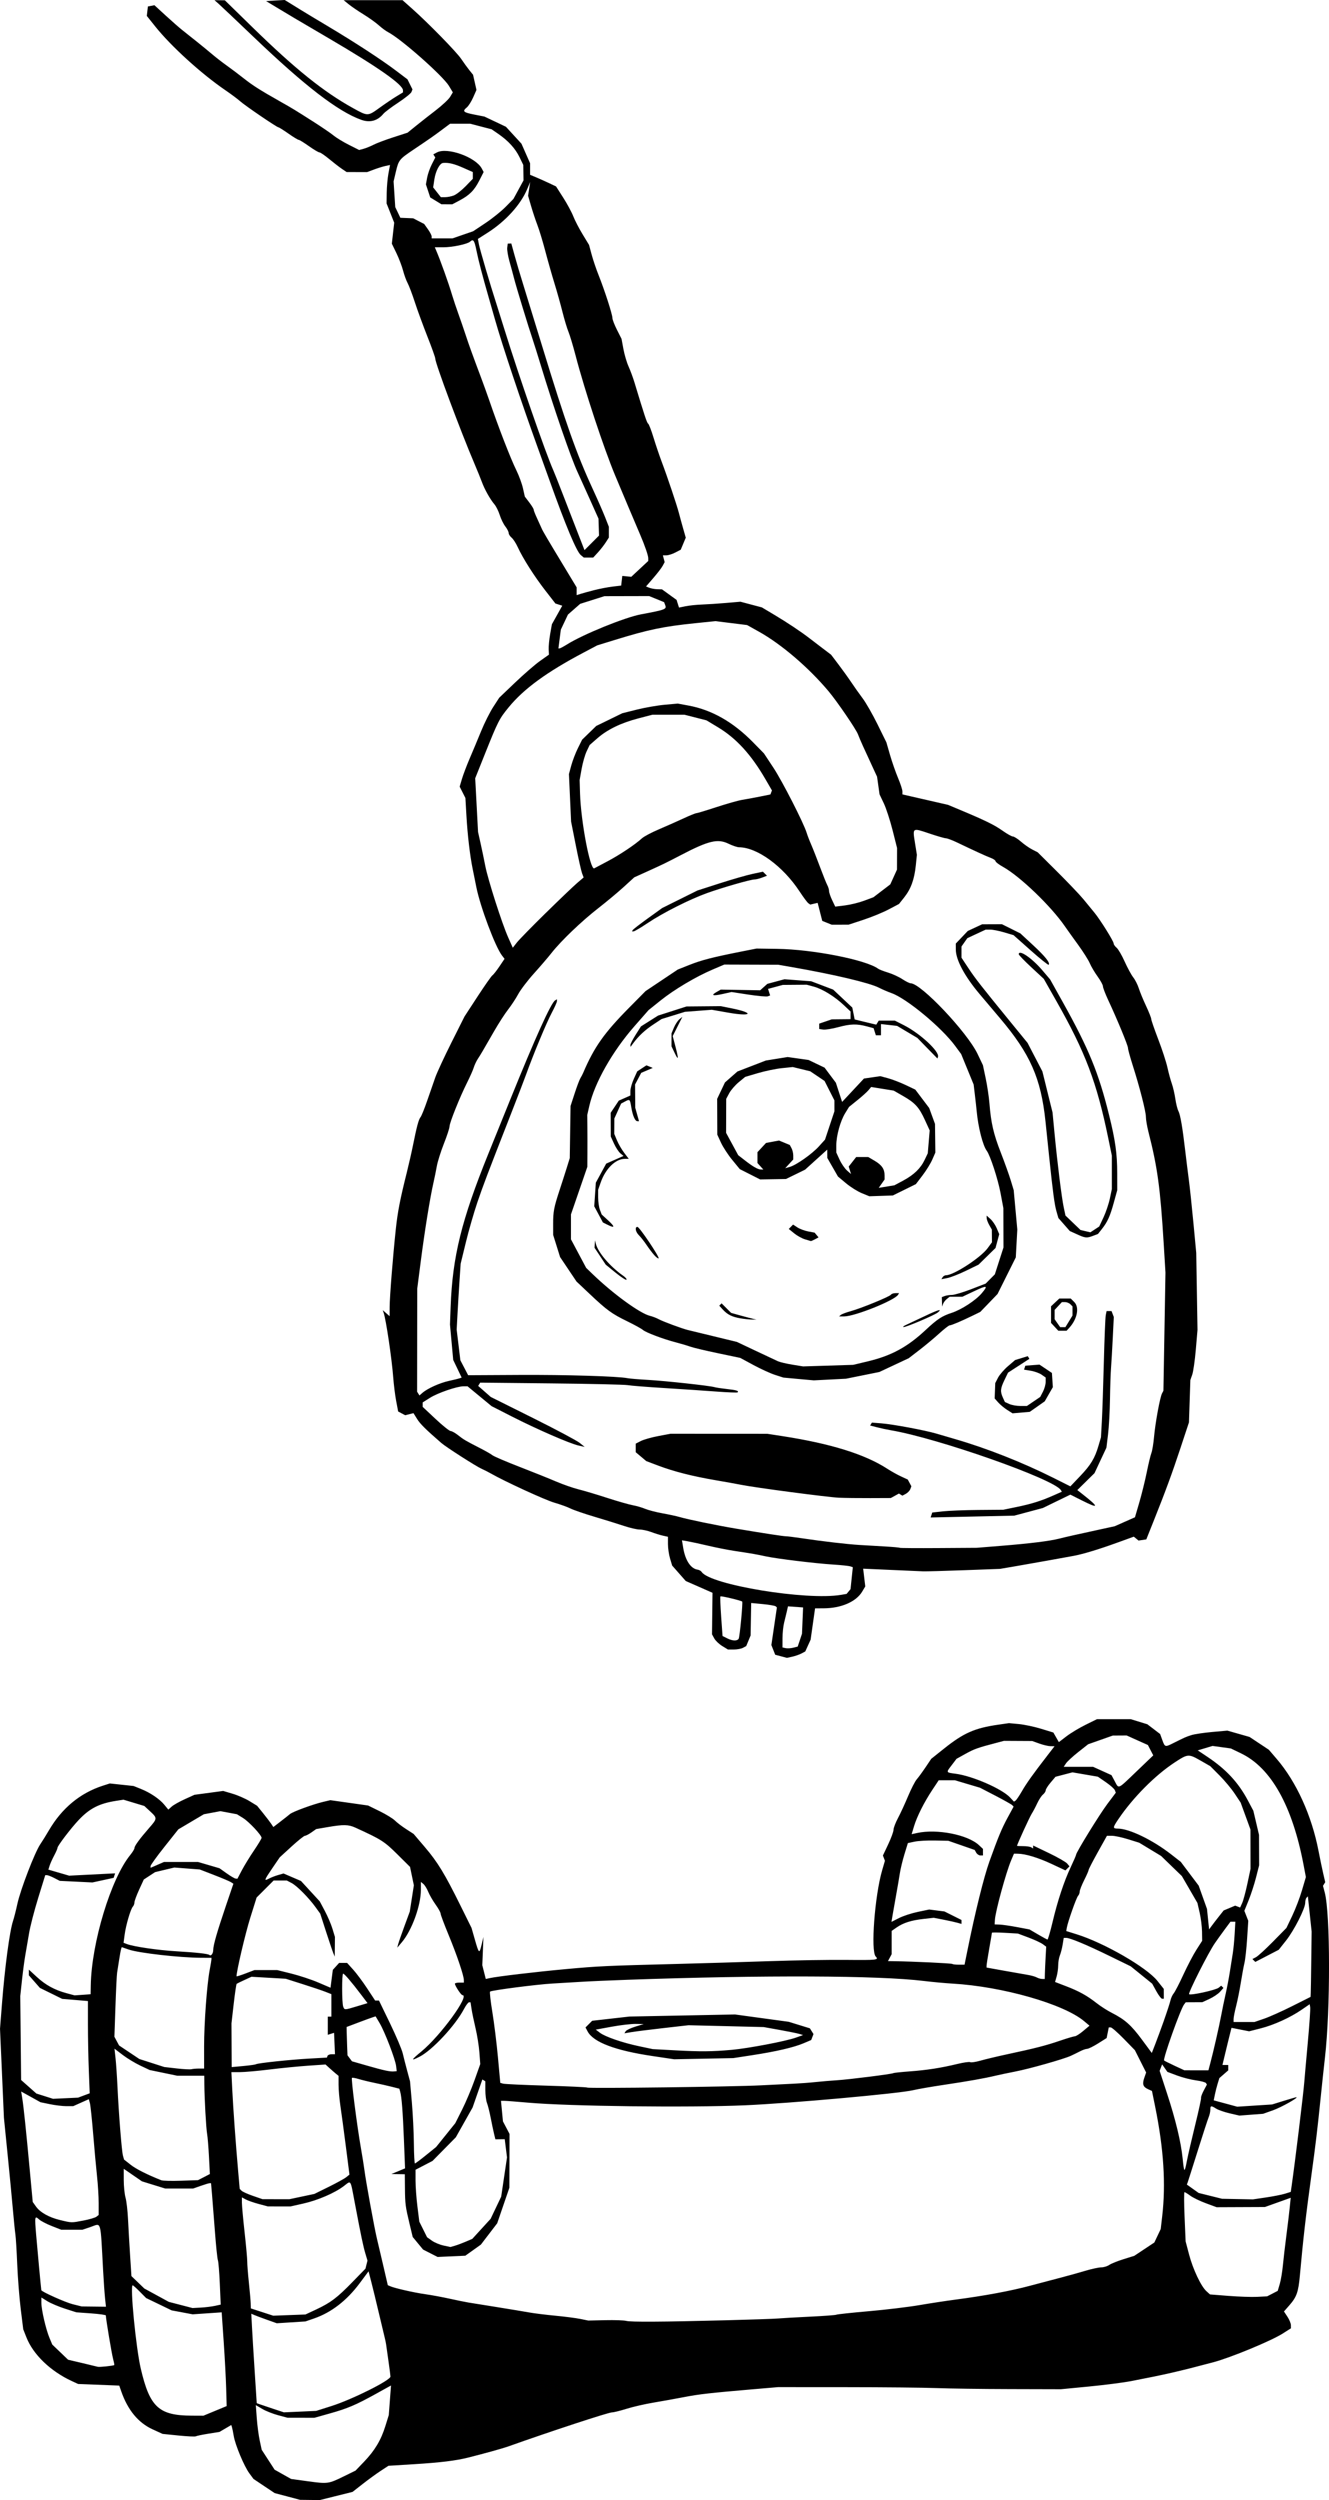 <?xml version="1.0" encoding="UTF-8" standalone="no"?>
<!-- Created with Inkscape (http://www.inkscape.org/) -->

<svg
   width="196.427mm"
   height="369.371mm"
   viewBox="0 0 196.427 369.371"
   version="1.1"
   id="svg1"
   xmlns="http://www.w3.org/2000/svg"
   xmlns:svg="http://www.w3.org/2000/svg">
  <defs
     id="defs1" />
  <g
     id="layer1"
     transform="translate(-42.821,18.229)">
    <path
       d="m 85.293,350.609 -1.878,-0.498 -1.562,-1.043 -1.562,-1.043 -0.619,-0.838 c -0.765,-1.035 -2.084,-4.187 -2.302,-5.504 -0.089,-0.538 -0.208,-1.126 -0.264,-1.306 l -0.102,-0.327 -0.869,0.511 -0.869,0.511 -1.656,0.265 c -0.911,0.146 -1.744,0.32 -1.852,0.386 -0.108,0.067 -1.258,0.013 -2.555,-0.119 l -2.359,-0.239 -1.47,-0.673 c -2.119,-0.97 -3.663,-2.839 -4.63,-5.606 l -0.299,-0.857 -3.04,-0.119 -3.04,-0.119 -0.926,-0.428 c -3.166,-1.464 -5.717,-3.921 -6.719,-6.471 l -0.463,-1.177 -0.371,-2.987 c -0.204,-1.643 -0.437,-4.617 -0.519,-6.61 -0.082,-1.993 -0.204,-3.988 -0.271,-4.435 -0.067,-0.447 -0.237,-2.122 -0.376,-3.722 -0.14,-1.601 -0.493,-5.292 -0.786,-8.202 l -0.532,-5.292 -0.289,-6.582 -0.289,-6.582 0.282,-3.604 c 0.429,-5.49 1.143,-10.843 1.647,-12.336 0.147,-0.437 0.434,-1.568 0.638,-2.514 0.448,-2.078 2.555,-7.563 3.373,-8.78 0.324,-0.482 0.902,-1.413 1.284,-2.068 1.916,-3.283 4.627,-5.527 7.985,-6.606 l 1.021,-0.328 1.755,0.188 1.755,0.188 1.06,0.423 c 1.403,0.56 2.777,1.488 3.494,2.36 l 0.582,0.707 0.484,-0.438 c 0.266,-0.241 1.135,-0.734 1.932,-1.095 l 1.448,-0.657 2.121,-0.285 2.121,-0.285 1.397,0.415 c 0.768,0.228 1.898,0.722 2.509,1.098 l 1.112,0.683 0.88,1.089 c 0.484,0.599 1.024,1.305 1.199,1.569 l 0.319,0.48 1.05,-0.807 c 0.577,-0.444 1.21,-0.943 1.406,-1.11 0.413,-0.351 3.397,-1.445 4.921,-1.805 l 1.044,-0.247 2.792,0.395 2.792,0.395 1.72,0.845 c 0.946,0.465 1.958,1.086 2.249,1.38 0.291,0.294 1.03,0.858 1.643,1.253 l 1.114,0.719 1.664,1.951 c 1.888,2.214 2.928,3.92 5.261,8.632 l 1.634,3.301 0.485,1.696 c 0.612,2.141 0.667,2.184 1.002,0.788 l 0.276,-1.148 -0.086,2.087 -0.086,2.087 0.259,1.019 0.259,1.019 0.564,-0.126 c 1.127,-0.252 6.757,-0.918 11.279,-1.335 4.81,-0.443 5.918,-0.494 16.669,-0.769 3.565,-0.091 9.578,-0.272 13.361,-0.402 3.784,-0.13 8.933,-0.215 11.443,-0.188 4.485,0.047 4.812,0.01 4.317,-0.494 -0.763,-0.776 -0.151,-8.973 0.952,-12.758 l 0.406,-1.394 -0.149,-0.388 -0.149,-0.388 0.784,-1.657 c 0.431,-0.911 0.784,-1.878 0.784,-2.147 1.4e-4,-0.27 0.295,-1.044 0.656,-1.72 0.36,-0.676 1.029,-2.123 1.485,-3.214 0.456,-1.091 1.037,-2.223 1.289,-2.514 0.253,-0.291 0.84,-1.094 1.304,-1.783 l 0.844,-1.254 1.88,-1.5 c 2.906,-2.319 4.534,-3.038 8.02,-3.541 l 1.587,-0.229 1.455,0.136 c 0.8,0.075 2.276,0.387 3.28,0.694 l 1.824,0.557 0.407,0.709 0.407,0.709 1.138,-0.869 c 0.626,-0.478 1.894,-1.241 2.819,-1.696 l 1.681,-0.828 2.49,10e-4 2.49,0.001 1.23,0.377 1.23,0.377 0.945,0.721 0.945,0.721 0.326,0.901 c 0.376,1.038 0.411,1.049 1.587,0.459 1.74,-0.872 1.914,-0.949 2.715,-1.203 0.447,-0.142 1.824,-0.348 3.061,-0.459 l 2.249,-0.202 1.642,0.469 1.642,0.469 1.422,0.944 1.422,0.944 1.169,1.362 c 2.906,3.385 5.172,8.371 6.178,13.595 0.224,1.164 0.538,2.678 0.698,3.363 l 0.29,1.247 -0.166,0.269 -0.166,0.269 0.264,0.998 c 0.825,3.12 0.841,17.371 0.026,24.391 -0.145,1.249 -0.445,4.058 -0.666,6.24 -0.435,4.288 -0.711,6.587 -1.333,11.113 -0.833,6.057 -1.191,9.17 -1.704,14.817 -0.225,2.473 -0.477,3.188 -1.558,4.42 l -0.796,0.907 0.512,0.777 c 0.282,0.427 0.513,0.988 0.514,1.245 l 0.003,0.469 -1.218,0.773 c -1.733,1.099 -7.71,3.568 -10.291,4.251 -5.16,1.366 -6.932,1.772 -12.083,2.769 -1.116,0.216 -3.914,0.576 -6.218,0.8 l -4.189,0.407 -7.541,-0.021 c -4.147,-0.011 -9.029,-0.079 -10.848,-0.15 -1.819,-0.071 -7.832,-0.133 -13.361,-0.136 l -10.054,-0.006 -3.572,0.306 c -6.564,0.563 -8.056,0.732 -10.319,1.168 -1.237,0.239 -3.272,0.605 -4.522,0.814 -1.25,0.209 -3.036,0.619 -3.969,0.911 -0.932,0.292 -1.909,0.533 -2.17,0.535 -0.547,0.004 -9.042,2.794 -15.401,5.057 -0.756,0.269 -3.545,1.042 -5.821,1.613 -1.845,0.463 -4.122,0.742 -8.023,0.984 l -3.79,0.235 -1.149,0.754 c -0.632,0.415 -1.824,1.282 -2.65,1.928 l -1.502,1.174 -2.424,0.605 -2.424,0.605 -1.455,-0.018 -1.455,-0.018 z m 8.358,-2.977 1.718,-0.842 1.27,-1.323 c 1.576,-1.642 2.5,-3.191 3.145,-5.272 l 0.498,-1.607 0.165,-2.187 0.165,-2.187 -2.222,1.231 c -2.977,1.649 -4.19,2.164 -6.851,2.91 l -2.247,0.63 -1.986,-0.003 -1.986,-0.003 -1.396,-0.372 c -0.768,-0.204 -1.823,-0.623 -2.344,-0.931 l -0.949,-0.56 0.141,1.927 c 0.077,1.06 0.273,2.544 0.435,3.3 l 0.294,1.373 0.953,1.469 0.953,1.469 1.22,0.686 1.22,0.686 2.514,0.344 c 2.901,0.397 3.002,0.383 5.29,-0.738 z m -19.048,-9.664 1.72,-0.712 -0.074,-2.641 c -0.041,-1.452 -0.207,-4.569 -0.369,-6.925 l -0.295,-4.284 -2.144,0.147 -2.144,0.147 -1.553,-0.292 -1.553,-0.292 -1.886,-0.911 -1.886,-0.911 -0.926,-0.936 c -0.509,-0.515 -0.986,-0.94 -1.058,-0.945 -0.422,-0.028 0.473,9.21 1.191,12.295 1.328,5.707 2.668,6.945 7.54,6.964 l 1.72,0.007 z m 17.198,-0.713 c 3.083,-0.979 8.731,-3.8 8.731,-4.361 0,-0.121 -0.133,-1.152 -0.296,-2.29 -0.163,-1.138 -0.32,-2.248 -0.348,-2.467 -0.029,-0.218 -0.128,-0.695 -0.221,-1.058 -0.093,-0.364 -0.476,-1.971 -0.852,-3.572 -0.376,-1.601 -0.872,-3.642 -1.102,-4.536 l -0.419,-1.626 -1.31,1.758 c -1.913,2.567 -4.19,4.326 -6.738,5.206 l -1.281,0.442 -2.117,0.135 -2.117,0.135 -1.455,-0.518 c -0.8,-0.285 -1.648,-0.603 -1.884,-0.706 l -0.429,-0.188 0.1,1.933 c 0.055,1.063 0.236,4.038 0.402,6.609 l 0.302,4.676 0.423,0.154 c 0.233,0.085 1.138,0.39 2.011,0.678 l 1.587,0.524 2.381,-0.108 2.381,-0.108 z M 59.712,331.196 c 0.032,-0.024 -0.052,-0.453 -0.186,-0.955 -0.205,-0.766 -1.062,-5.911 -1.062,-6.375 0,-0.081 -0.982,-0.219 -2.183,-0.305 l -2.183,-0.158 -1.689,-0.543 c -0.929,-0.299 -2.09,-0.791 -2.58,-1.094 l -0.891,-0.55 v 0.799 c 0,1.023 0.666,3.9 1.196,5.169 l 0.41,0.981 1.171,1.122 1.171,1.122 2.061,0.484 c 1.134,0.266 2.18,0.518 2.326,0.56 0.236,0.068 2.294,-0.147 2.439,-0.255 z m 90.43,-6.617 c 3.638,-0.094 7.091,-0.213 7.673,-0.264 0.582,-0.052 2.72,-0.173 4.751,-0.27 2.031,-0.097 3.774,-0.227 3.874,-0.289 0.1,-0.062 2.249,-0.293 4.774,-0.514 2.526,-0.221 5.902,-0.626 7.503,-0.901 1.601,-0.275 3.982,-0.639 5.292,-0.809 4.248,-0.552 8.32,-1.31 11.113,-2.069 1.019,-0.277 2.864,-0.764 4.101,-1.083 1.237,-0.319 3.026,-0.814 3.976,-1.1 0.95,-0.286 2.025,-0.519 2.389,-0.519 0.364,0 0.896,-0.161 1.183,-0.357 0.287,-0.197 1.236,-0.579 2.109,-0.851 l 1.587,-0.493 1.483,-0.985 1.483,-0.985 0.471,-0.993 0.471,-0.993 0.217,-1.868 c 0.555,-4.782 0.224,-9.994 -1.026,-16.156 l -0.483,-2.381 -0.575,-0.259 c -0.753,-0.339 -0.887,-0.747 -0.557,-1.692 l 0.27,-0.775 -0.832,-1.649 -0.832,-1.649 -1.643,-1.684 c -0.904,-0.926 -1.772,-1.684 -1.929,-1.684 h -0.286 l -0.158,0.788 -0.158,0.789 -1.264,0.794 c -0.695,0.437 -1.425,0.796 -1.62,0.799 -0.196,0.003 -0.672,0.169 -1.058,0.37 -0.386,0.201 -1,0.5 -1.364,0.666 -1.088,0.495 -6.075,1.905 -8.202,2.319 -1.091,0.212 -2.401,0.487 -2.91,0.61 -1.593,0.385 -3.976,0.808 -7.541,1.34 -1.892,0.282 -3.971,0.642 -4.62,0.8 -2.042,0.495 -18.206,1.948 -24.881,2.236 -8.365,0.361 -25.979,0.147 -32.015,-0.388 -1.673,-0.148 -3.268,-0.271 -3.542,-0.272 l -0.5,-0.003 0.146,1.521 0.146,1.521 0.486,0.926 0.486,0.926 -0.01,3.969 -0.01,3.969 -0.901,2.631 -0.901,2.631 -1.206,1.575 -1.206,1.575 -1.149,0.82 -1.149,0.82 -2.051,0.093 -2.051,0.093 -1.073,-0.548 -1.073,-0.548 -0.765,-0.928 -0.765,-0.928 -0.461,-1.924 c -0.62,-2.592 -0.664,-2.928 -0.687,-5.297 l -0.02,-2.05 -0.992,-0.014 -0.992,-0.014 1.01,-0.419 1.01,-0.419 -0.162,-4.132 c -0.166,-4.236 -0.337,-6.449 -0.558,-7.208 l -0.125,-0.431 -1.117,-0.284 c -0.614,-0.156 -1.772,-0.418 -2.572,-0.582 -0.8,-0.164 -1.851,-0.419 -2.335,-0.566 -0.484,-0.148 -0.924,-0.224 -0.979,-0.17 -0.142,0.142 0.734,6.992 1.33,10.401 0.204,1.164 0.431,2.593 0.506,3.175 0.218,1.7 1.476,8.6 1.858,10.186 0.193,0.8 0.632,2.673 0.977,4.162 l 0.627,2.707 0.397,0.17 c 0.689,0.295 3.51,0.932 5.159,1.164 0.873,0.123 2.48,0.42 3.572,0.66 1.091,0.24 2.342,0.495 2.778,0.566 0.437,0.071 2.342,0.377 4.233,0.68 1.892,0.303 4.035,0.658 4.763,0.79 0.728,0.132 2.459,0.347 3.847,0.478 1.388,0.131 3.055,0.346 3.704,0.478 l 1.18,0.24 2.504,-0.056 c 1.377,-0.031 2.773,0.016 3.101,0.105 0.681,0.183 5.213,0.155 14.768,-0.091 z M 89.552,322.983 c 2.134,-0.998 3.092,-1.722 5.362,-4.054 l 1.922,-1.975 0.15,-0.596 0.15,-0.596 -0.306,-1.023 c -0.324,-1.08 -0.632,-2.556 -1.569,-7.497 -0.682,-3.597 -0.51,-3.335 -1.625,-2.488 -1.346,1.023 -3.834,2.095 -5.986,2.58 l -1.904,0.429 -1.668,-0.003 -1.668,-0.003 -1.335,-0.356 c -0.734,-0.196 -1.598,-0.496 -1.918,-0.668 l -0.583,-0.312 v 0.778 c 0,0.428 0.18,2.402 0.4,4.387 0.22,1.985 0.396,3.931 0.39,4.325 -0.006,0.394 0.104,1.787 0.242,3.097 0.139,1.31 0.261,2.704 0.271,3.099 l 0.019,0.718 1.654,0.539 1.654,0.539 2.381,-0.089 2.381,-0.089 z m -14.971,-0.53 0.861,-0.189 -0.133,-3.083 c -0.073,-1.696 -0.201,-3.262 -0.284,-3.48 -0.083,-0.218 -0.28,-2.123 -0.438,-4.233 -0.158,-2.11 -0.352,-4.581 -0.431,-5.49 l -0.144,-1.654 h -0.2 c -0.11,0 -0.707,0.179 -1.325,0.397 l -1.125,0.397 h -2.056 -2.056 l -1.722,-0.532 -1.722,-0.532 -1.349,-0.928 -1.349,-0.928 0.003,1.658 c 0,0.912 0.119,2.082 0.263,2.6 0.144,0.518 0.309,1.947 0.367,3.175 0.058,1.228 0.196,3.626 0.306,5.327 l 0.2,3.094 0.953,0.918 0.953,0.918 1.811,0.987 1.811,0.987 1.751,0.455 1.751,0.455 1.222,-0.066 c 0.672,-0.036 1.609,-0.151 2.083,-0.255 z m -16.233,-1.129 c -0.073,-0.691 -0.201,-2.507 -0.284,-4.035 -0.42,-7.741 -0.224,-7.048 -1.834,-6.501 l -1.225,0.416 h -1.568 -1.568 l -1.399,-0.55 c -0.769,-0.303 -1.608,-0.738 -1.864,-0.969 -0.657,-0.591 -0.676,-0.492 -0.439,2.312 0.176,2.095 0.721,7.92 0.76,8.132 0.043,0.234 3.564,1.81 4.642,2.078 l 1.323,0.329 1.795,0.022 1.795,0.022 z m 172.539,-0.684 0.784,-0.406 0.297,-1.01 c 0.163,-0.555 0.371,-1.784 0.462,-2.73 0.091,-0.946 0.327,-2.97 0.525,-4.498 0.198,-1.528 0.421,-3.394 0.496,-4.146 l 0.137,-1.368 -1.903,0.681 -1.903,0.681 -3.572,0.016 -3.572,0.016 -1.587,-0.587 c -0.873,-0.323 -1.91,-0.824 -2.304,-1.115 -0.394,-0.29 -0.78,-0.528 -0.858,-0.528 -0.078,0 -0.072,1.637 0.013,3.638 l 0.154,3.638 0.508,1.931 c 0.573,2.179 1.769,4.71 2.564,5.428 l 0.531,0.48 2.739,0.216 c 1.506,0.119 3.406,0.183 4.222,0.142 l 1.484,-0.074 z m -119.214,-7.678 0.955,-0.411 1.354,-1.481 1.354,-1.481 0.781,-1.64 0.781,-1.64 0.429,-2.896 0.429,-2.896 -0.168,-1.346 -0.168,-1.346 -0.691,0.009 -0.691,0.009 -0.192,-0.794 c -0.106,-0.437 -0.332,-1.508 -0.502,-2.381 -0.17,-0.873 -0.417,-1.861 -0.549,-2.195 -0.132,-0.334 -0.239,-1.191 -0.239,-1.903 v -1.295 l -0.222,-0.137 -0.222,-0.137 -0.721,2.07 -0.721,2.07 -1.24,2.203 -1.24,2.203 -1.72,1.743 -1.72,1.743 -1.257,0.653 -1.257,0.653 v 1.595 c 0,0.877 0.126,2.604 0.28,3.837 l 0.28,2.242 0.572,1.148 0.572,1.148 0.707,0.504 c 0.389,0.277 1.166,0.603 1.727,0.724 l 1.02,0.22 0.661,-0.192 c 0.364,-0.106 1.091,-0.377 1.616,-0.603 z m -56.495,-3.121 c 0.861,-0.167 1.714,-0.42 1.896,-0.562 l 0.331,-0.258 v -1.754 c 0,-0.964 -0.111,-2.766 -0.246,-4.003 -0.135,-1.237 -0.391,-4.034 -0.568,-6.215 -0.178,-2.181 -0.394,-4.229 -0.482,-4.552 l -0.159,-0.586 -1.153,0.517 -1.153,0.517 H 52.627 c -0.559,0 -1.647,-0.131 -2.419,-0.29 l -1.402,-0.29 -1.427,-0.792 -1.427,-0.792 0.162,1.016 c 0.2,1.255 0.552,4.63 1.114,10.673 l 0.431,4.63 0.469,0.661 c 0.625,0.882 1.912,1.608 3.56,2.008 1.751,0.425 1.666,0.423 3.49,0.069 z m 32.257,-3.537 1.852,-0.392 2.117,-1.044 c 1.164,-0.574 2.33,-1.217 2.592,-1.428 l 0.475,-0.384 -0.537,-4.195 c -0.295,-2.307 -0.658,-5.001 -0.806,-5.986 -0.148,-0.985 -0.269,-2.379 -0.269,-3.098 v -1.308 l -0.416,-0.341 c -0.229,-0.188 -0.661,-0.565 -0.961,-0.84 l -0.546,-0.498 -2.604,0.179 c -1.432,0.099 -4.001,0.353 -5.709,0.565 -1.708,0.212 -3.667,0.385 -4.354,0.385 h -1.248 l 0.128,2.58 c 0.14,2.821 0.513,7.986 0.871,12.063 l 0.229,2.604 0.275,0.275 c 0.151,0.151 0.908,0.494 1.683,0.761 l 1.408,0.486 1.984,0.004 1.984,0.004 z m 142.514,0.127 c 1.071,-0.158 2.331,-0.408 2.799,-0.554 l 0.851,-0.266 0.121,-0.842 c 0.515,-3.584 1.749,-13.71 1.876,-15.394 0.044,-0.582 0.276,-3.198 0.516,-5.813 0.24,-2.615 0.401,-4.963 0.359,-5.217 l -0.077,-0.462 -1.191,0.817 c -1.694,1.163 -4.091,2.252 -6.063,2.754 l -1.697,0.432 -1.301,-0.257 -1.301,-0.257 -0.081,0.297 c -0.073,0.266 -0.753,3.059 -1.119,4.596 l -0.142,0.595 h 0.428 0.428 v 0.399 0.399 l -0.655,0.569 -0.655,0.569 -0.252,0.818 c -0.139,0.45 -0.327,1.19 -0.417,1.645 l -0.165,0.827 1.736,0.47 1.736,0.47 2.578,-0.166 2.578,-0.166 1.72,-0.533 c 0.946,-0.293 1.777,-0.534 1.847,-0.535 0.46,-0.007 -2.181,1.48 -3.401,1.915 l -1.489,0.531 -1.757,0.133 -1.757,0.133 -1.418,-0.328 c -0.78,-0.18 -1.682,-0.493 -2.004,-0.695 -0.77,-0.482 -0.869,-0.465 -0.869,0.15 0,0.284 -0.114,0.79 -0.252,1.124 -0.139,0.334 -0.869,2.572 -1.622,4.973 -0.753,2.401 -1.421,4.501 -1.484,4.666 l -0.115,0.301 0.87,0.619 0.87,0.619 1.727,0.43 1.727,0.43 2.285,0.045 2.285,0.045 z m -156.984,-3.006 0.876,-0.455 -0.133,-2.564 c -0.073,-1.41 -0.197,-2.922 -0.275,-3.358 -0.15,-0.839 -0.395,-5.226 -0.41,-7.342 l -0.009,-1.257 h -1.996 -1.996 l -2.039,-0.421 -2.039,-0.421 -1.402,-0.663 c -0.771,-0.365 -1.941,-1.074 -2.601,-1.578 l -1.199,-0.915 0.155,1.403 c 0.085,0.772 0.213,2.653 0.285,4.181 0.19,4.054 0.628,9.569 0.813,10.228 l 0.16,0.571 0.968,0.763 c 0.806,0.636 2.397,1.44 4.54,2.295 0.218,0.087 1.528,0.12 2.91,0.072 l 2.514,-0.086 z m 145.298,-2.474 c 0.162,-0.837 0.71,-3.207 1.217,-5.268 0.508,-2.061 0.895,-3.847 0.86,-3.969 -0.034,-0.122 0.146,-0.613 0.4,-1.09 l 0.462,-0.868 -0.137,-0.222 c -0.075,-0.122 -0.745,-0.303 -1.488,-0.401 -0.743,-0.099 -1.995,-0.42 -2.782,-0.715 l -1.431,-0.535 -0.39,-0.557 -0.39,-0.557 -0.184,0.48 -0.184,0.48 1.092,3.336 c 1.28,3.91 2.053,7.13 2.31,9.62 0.224,2.173 0.271,2.192 0.644,0.265 z m -112.489,-0.753 1.504,-1.216 1.417,-1.761 1.417,-1.761 1,-1.984 c 0.55,-1.091 1.38,-3.056 1.846,-4.366 l 0.846,-2.381 -0.127,-1.72 c -0.07,-0.946 -0.325,-2.553 -0.568,-3.572 -0.242,-1.019 -0.508,-2.299 -0.591,-2.844 l -0.15,-0.992 h -0.224 c -0.123,0 -0.459,0.446 -0.746,0.992 -1.282,2.436 -4.663,6.069 -6.553,7.04 -1.357,0.697 -1.296,0.515 0.26,-0.765 2.82,-2.322 7.196,-8.325 6.068,-8.325 -0.204,0 -1.115,-1.385 -1.115,-1.694 0,-0.087 0.298,-0.158 0.661,-0.158 h 0.661 v -0.369 c 0,-0.665 -1.017,-3.677 -2.24,-6.635 -0.66,-1.597 -1.2,-3.037 -1.2,-3.201 0,-0.164 -0.333,-0.763 -0.74,-1.33 -0.407,-0.568 -0.896,-1.415 -1.087,-1.883 -0.191,-0.468 -0.513,-0.989 -0.715,-1.157 l -0.368,-0.306 v 1.167 c 0,2.337 -1.333,6.003 -2.823,7.761 l -0.672,0.794 0.14,-0.529 c 0.077,-0.291 0.494,-1.49 0.926,-2.665 l 0.786,-2.136 0.302,-1.944 0.302,-1.944 -0.282,-1.359 -0.282,-1.359 -1.793,-1.779 c -2.018,-2.003 -2.409,-2.253 -6.301,-4.028 -1.005,-0.459 -1.755,-0.474 -4.039,-0.081 l -1.741,0.299 -0.702,0.494 c -0.386,0.272 -0.816,0.494 -0.954,0.494 -0.138,0 -1.034,0.717 -1.99,1.593 l -1.739,1.593 -1.078,1.579 c -1.236,1.81 -1.292,1.983 -0.512,1.565 0.311,-0.167 0.923,-0.405 1.359,-0.53 l 0.793,-0.227 1.29,0.555 1.29,0.555 1.386,1.507 1.386,1.507 0.755,1.418 c 0.415,0.78 0.92,1.962 1.122,2.626 l 0.367,1.208 -0.015,1.455 -0.015,1.455 -0.216,-0.529 c -0.119,-0.291 -0.602,-1.72 -1.072,-3.175 l -0.856,-2.646 -0.669,-0.926 c -1.032,-1.428 -2.761,-3.177 -3.553,-3.593 l -0.714,-0.376 h -0.977 -0.977 l -1.257,1.257 -1.257,1.257 -0.952,3.043 c -0.722,2.309 -2.016,7.824 -2.016,8.593 0,0.048 0.597,-0.139 1.326,-0.416 l 1.326,-0.504 h 1.681 1.681 l 2.128,0.53 c 1.17,0.291 2.943,0.878 3.939,1.304 l 1.811,0.774 0.171,-1.319 0.171,-1.319 0.465,-0.514 0.465,-0.514 h 0.59 0.59 l 0.899,0.995 c 0.494,0.547 1.427,1.797 2.071,2.778 l 1.172,1.783 h 0.284 0.284 l 1.633,3.373 c 0.898,1.855 1.744,3.85 1.88,4.432 0.136,0.582 0.435,1.752 0.664,2.6 l 0.416,1.542 0.269,3.102 c 0.148,1.706 0.282,4.435 0.297,6.065 0.015,1.629 0.085,2.962 0.154,2.962 0.07,0 0.803,-0.547 1.63,-1.216 z m -50.553,-8.833 0.86,-0.322 -0.132,-3.371 c -0.073,-1.854 -0.132,-4.921 -0.132,-6.815 v -3.444 l -1.903,-0.16 -1.903,-0.16 -1.646,-0.81 -1.646,-0.81 -0.816,-0.93 -0.816,-0.93 v -0.421 -0.421 l 1.164,1.073 c 1.309,1.207 2.634,1.933 4.4,2.41 l 1.198,0.324 1.183,-0.084 1.183,-0.084 0.023,-1.323 c 0.109,-6.297 2.983,-15.765 5.848,-19.269 0.336,-0.411 0.612,-0.869 0.612,-1.016 0,-0.31 0.768,-1.358 2.183,-2.979 1.206,-1.381 1.208,-1.435 0.132,-2.432 l -0.86,-0.797 -1.541,-0.465 -1.541,-0.465 -1.104,0.173 c -2.475,0.389 -3.894,1.114 -5.499,2.81 -1.16,1.227 -3.146,3.832 -3.146,4.126 0,0.118 -0.221,0.629 -0.492,1.136 -0.271,0.507 -0.575,1.185 -0.676,1.506 l -0.183,0.584 1.534,0.446 1.534,0.446 3.398,-0.172 3.398,-0.172 -0.109,0.333 -0.109,0.333 -1.567,0.34 -1.567,0.34 -2.416,-0.118 -2.416,-0.118 -0.812,-0.42 c -0.447,-0.231 -0.929,-0.42 -1.072,-0.42 h -0.26 l -1.043,3.373 c -0.574,1.855 -1.181,4.207 -1.349,5.226 -0.168,1.019 -0.413,2.447 -0.545,3.175 -0.131,0.728 -0.354,2.394 -0.496,3.704 l -0.257,2.381 0.063,6.202 0.063,6.202 1.126,0.999 1.126,0.999 1.232,0.39 1.232,0.39 1.852,-0.086 1.852,-0.086 z m 100.079,-1.497 c 1.819,-0.096 4.022,-0.206 4.895,-0.245 0.873,-0.039 2.302,-0.146 3.175,-0.239 0.873,-0.093 2.302,-0.213 3.175,-0.268 1.745,-0.109 8.081,-0.909 8.318,-1.051 0.082,-0.049 1.161,-0.163 2.397,-0.255 2.538,-0.187 4.655,-0.517 7.081,-1.104 0.912,-0.221 1.76,-0.337 1.886,-0.26 0.125,0.078 0.808,-0.025 1.518,-0.228 0.709,-0.203 2.48,-0.625 3.935,-0.937 4.184,-0.898 5.684,-1.283 7.764,-1.992 1.069,-0.364 2.081,-0.665 2.249,-0.669 0.168,-0.004 0.722,-0.358 1.231,-0.786 l 0.926,-0.779 -0.794,-0.666 c -3.03,-2.542 -12.071,-5.122 -19.447,-5.551 -1.091,-0.063 -2.996,-0.238 -4.233,-0.389 -6.76,-0.822 -23.551,-0.89 -43.789,-0.177 -2.619,0.092 -5.775,0.232 -7.011,0.31 -1.237,0.078 -3.082,0.189 -4.101,0.245 -2.259,0.125 -9.031,1 -9.223,1.192 -0.076,0.076 0.077,1.446 0.341,3.043 0.264,1.597 0.634,4.599 0.824,6.671 l 0.345,3.767 0.417,0.119 c 0.229,0.066 3.096,0.198 6.37,0.295 3.274,0.097 6.004,0.224 6.067,0.284 0.163,0.156 21.732,-0.122 25.683,-0.331 z m -16.007,-4.322 c -5.53,-0.817 -8.77,-2.043 -9.62,-3.64 l -0.314,-0.589 0.493,-0.493 0.493,-0.493 2.754,-0.313 2.754,-0.313 7.805,-0.153 7.805,-0.153 3.969,0.542 3.969,0.542 1.56,0.481 1.56,0.481 0.268,0.424 0.268,0.424 -0.169,0.44 -0.169,0.44 -1.13,0.481 c -1.439,0.612 -4.084,1.225 -7.612,1.765 l -2.778,0.425 -4.366,0.087 -4.366,0.087 z m 11.692,-0.922 c 2.452,-0.22 7.979,-1.274 9.474,-1.806 l 1.058,-0.377 -0.529,-0.163 c -0.291,-0.09 -1.601,-0.356 -2.91,-0.591 l -2.381,-0.428 -5.556,-0.136 -5.556,-0.136 -3.704,0.423 c -2.037,0.233 -4.169,0.502 -4.737,0.597 l -1.033,0.174 0.186,-0.302 c 0.103,-0.166 0.746,-0.474 1.43,-0.684 l 1.244,-0.383 -1.191,-0.019 c -0.655,-0.01 -2.25,0.176 -3.546,0.413 l -2.355,0.432 0.609,0.46 c 0.801,0.604 3.35,1.48 5.821,2 l 1.984,0.418 3.307,0.18 c 3.768,0.205 5.454,0.191 8.385,-0.072 z m -49.618,2.39 c -0.119,-1.005 -1.669,-5.041 -2.429,-6.325 l -0.6,-1.013 -0.425,0.136 c -0.234,0.075 -1.199,0.428 -2.144,0.785 l -1.72,0.649 0.015,0.823 c 0.008,0.453 0.038,1.396 0.066,2.095 l 0.051,1.272 0.331,0.441 0.331,0.441 2.249,0.644 c 2.513,0.72 3.386,0.907 3.969,0.852 l 0.397,-0.038 z m -29.137,0.377 h 0.76 l -0.003,-3.243 c -0.003,-3.445 0.417,-9.174 0.835,-11.377 0.138,-0.73 0.252,-1.421 0.252,-1.535 v -0.207 l -1.542,-0.007 c -3.165,-0.015 -9.184,-0.699 -10.674,-1.212 l -1.048,-0.361 -0.095,0.306 c -0.052,0.168 -0.185,0.901 -0.295,1.629 -0.11,0.728 -0.241,1.561 -0.291,1.852 -0.05,0.291 -0.16,2.538 -0.244,4.992 l -0.154,4.463 0.344,0.642 0.344,0.642 1.498,1.001 1.498,1.001 1.839,0.591 1.839,0.591 1.836,0.212 c 1.01,0.116 1.995,0.168 2.189,0.115 0.194,-0.053 0.694,-0.097 1.112,-0.097 z m 149.458,-0.728 c 0.485,-1.824 1.318,-5.473 1.616,-7.078 0.162,-0.873 0.458,-2.302 0.658,-3.175 0.199,-0.873 0.483,-2.361 0.631,-3.307 0.148,-0.946 0.346,-2.196 0.44,-2.778 0.094,-0.582 0.217,-1.862 0.273,-2.844 l 0.101,-1.786 h -0.362 -0.362 l -0.834,1.124 c -0.458,0.618 -1.121,1.541 -1.473,2.051 -0.958,1.388 -3.975,7.362 -3.804,7.533 0.213,0.213 3.955,-0.609 4.382,-0.963 l 0.357,-0.296 0.168,0.168 0.168,0.168 -0.505,0.568 c -0.278,0.312 -0.982,0.787 -1.564,1.054 l -1.058,0.486 -1.224,0.006 -1.224,0.006 -0.25,0.331 c -0.538,0.712 -3.154,8.06 -2.944,8.27 0.055,0.055 0.752,0.403 1.548,0.774 l 1.449,0.674 1.775,0.003 1.775,0.003 z m -141.037,0.089 c 0.277,-0.171 5.005,-0.674 7.842,-0.834 l 2.646,-0.149 0.088,-0.247 c 0.049,-0.136 0.317,-0.247 0.597,-0.247 h 0.509 l -0.068,-1.584 -0.068,-1.584 -0.463,0.147 -0.463,0.147 v -1.341 -1.341 h 0.265 0.265 v -1.662 -1.662 l -0.86,-0.339 c -0.473,-0.186 -1.991,-0.698 -3.373,-1.136 l -2.514,-0.797 -2.53,-0.148 -2.53,-0.148 -1.041,0.479 c -0.573,0.264 -1.091,0.517 -1.151,0.564 -0.06,0.047 -0.257,1.379 -0.438,2.961 l -0.329,2.876 0.015,3.233 0.015,3.233 1.71,-0.158 c 0.941,-0.087 1.786,-0.205 1.879,-0.262 z m 134.213,-6.505 c 0.44,-1.237 0.867,-2.547 0.947,-2.91 0.081,-0.364 0.299,-0.84 0.485,-1.058 0.186,-0.218 0.83,-1.465 1.431,-2.77 0.601,-1.305 1.471,-2.963 1.934,-3.684 l 0.841,-1.31 -0.02,-1.364 c -0.011,-0.75 -0.169,-2.01 -0.351,-2.798 l -0.331,-1.434 -1.149,-1.984 -1.149,-1.984 -1.533,-1.485 -1.533,-1.485 -1.621,-0.981 -1.621,-0.98 -1.643,-0.511 c -0.904,-0.281 -1.976,-0.511 -2.383,-0.511 h -0.739 l -1.354,2.428 c -0.745,1.335 -1.354,2.516 -1.354,2.624 0,0.108 -0.298,0.789 -0.661,1.513 -0.364,0.724 -0.661,1.484 -0.661,1.689 0,0.204 -0.108,0.485 -0.24,0.623 -0.249,0.26 -1.514,3.846 -1.661,4.708 l -0.083,0.488 1.54,0.481 c 4.091,1.278 10.346,4.886 11.934,6.885 l 0.94,1.183 0.003,0.728 0.003,0.728 h -0.245 c -0.135,0 -0.522,-0.501 -0.86,-1.114 l -0.615,-1.114 -1.587,-1.283 -1.587,-1.283 -3.175,-1.55 c -3.352,-1.637 -5.792,-2.652 -6.373,-2.652 h -0.35 l -0.161,0.992 c -0.089,0.546 -0.273,1.266 -0.409,1.6 -0.136,0.334 -0.248,0.99 -0.248,1.457 0,0.467 -0.104,1.213 -0.232,1.659 l -0.232,0.809 1.621,0.623 c 1.936,0.743 3.108,1.393 4.532,2.511 0.582,0.457 1.594,1.103 2.249,1.436 1.916,0.973 2.855,1.807 4.422,3.926 l 1.474,1.994 0.505,-1.294 c 0.278,-0.711 0.865,-2.306 1.305,-3.543 z m 14.808,-0.228 c 0.787,-0.271 2.651,-1.106 4.142,-1.855 l 2.712,-1.362 0.025,-0.593 c 0.014,-0.326 0.049,-2.498 0.078,-4.826 l 0.053,-4.233 -0.277,-2.602 -0.277,-2.602 -0.198,0.199 c -0.109,0.109 -0.198,0.45 -0.198,0.757 0,0.85 -1.643,4.081 -2.844,5.593 l -1.068,1.346 -1.732,0.898 -1.732,0.898 -0.213,-0.213 -0.213,-0.213 0.527,-0.276 c 0.29,-0.152 1.421,-1.186 2.513,-2.297 l 1.986,-2.022 0.863,-1.806 c 0.474,-0.993 1.121,-2.685 1.437,-3.759 l 0.575,-1.953 -0.34,-1.795 c -1.652,-8.709 -4.792,-14.324 -9.208,-16.462 l -1.534,-0.743 -1.356,-0.187 -1.356,-0.187 -1.095,0.328 -1.095,0.328 1.424,0.949 c 2.765,1.843 4.576,3.792 5.985,6.443 l 0.811,1.525 0.419,1.782 0.419,1.782 0.009,2.249 0.009,2.249 -0.461,1.809 c -0.253,0.995 -0.745,2.508 -1.092,3.362 l -0.631,1.554 0.289,0.739 0.289,0.739 -0.171,2.646 c -0.094,1.455 -0.27,3.063 -0.392,3.572 -0.121,0.509 -0.363,1.819 -0.537,2.91 -0.174,1.091 -0.486,2.647 -0.693,3.457 -0.207,0.81 -0.377,1.673 -0.377,1.918 v 0.446 h 1.546 1.546 z m -134.076,-1.83 1.548,-0.463 -1.019,-1.344 c -1.363,-1.798 -2.407,-3.013 -2.589,-3.013 -0.201,0 -0.191,4.345 0.011,4.873 0.197,0.514 0.156,0.515 2.049,-0.052 z m 101.661,-4.887 c 0.012,-0.473 0.06,-1.548 0.107,-2.388 l 0.085,-1.528 -0.504,-0.374 c -0.277,-0.206 -1.218,-0.643 -2.092,-0.971 l -1.587,-0.597 -1.918,-0.109 c -1.055,-0.06 -1.918,-0.066 -1.919,-0.014 -2.2e-4,0.052 -0.179,1.107 -0.397,2.344 -0.218,1.237 -0.396,2.374 -0.397,2.526 l -2.6e-4,0.277 2.58,0.466 c 1.419,0.256 2.996,0.534 3.506,0.616 0.509,0.083 1.105,0.25 1.323,0.373 0.218,0.122 0.575,0.226 0.794,0.231 l 0.397,0.008 z m -11.433,-3.44 c 1.106,-5.492 2.411,-10.767 3.222,-13.031 1.287,-3.589 1.829,-4.899 2.672,-6.454 l 0.917,-1.691 -0.218,-0.218 c -0.12,-0.12 -1.237,-0.747 -2.482,-1.393 l -2.264,-1.174 -1.862,-0.554 -1.862,-0.554 h -1.191 -1.191 l -0.936,1.41 c -1.219,1.836 -2.276,3.935 -2.715,5.393 l -0.351,1.167 0.798,-0.175 c 2.939,-0.645 7.498,0.248 9.149,1.794 l 0.595,0.557 v 0.483 0.483 h -0.384 c -0.211,0 -0.486,-0.183 -0.611,-0.406 l -0.227,-0.406 -1.948,-0.677 -1.948,-0.677 -2.005,-0.041 c -1.103,-0.023 -2.449,0.053 -2.99,0.168 l -0.985,0.209 -0.505,1.643 c -0.278,0.904 -0.585,2.179 -0.684,2.834 -0.099,0.655 -0.343,2.084 -0.542,3.175 -0.199,1.091 -0.437,2.437 -0.528,2.989 l -0.166,1.005 1.101,-0.562 c 0.605,-0.309 1.859,-0.72 2.787,-0.914 l 1.686,-0.353 1.13,0.145 1.13,0.145 1.257,0.629 1.257,0.629 v 0.291 0.291 l -0.595,-0.17 c -0.327,-0.094 -1.25,-0.298 -2.051,-0.454 l -1.455,-0.284 -1.519,0.171 c -1.815,0.205 -2.988,0.577 -3.971,1.262 l -0.728,0.507 v 1.719 1.719 l -0.274,0.512 -0.274,0.512 1.001,0.015 c 2.781,0.04 8.423,0.308 8.52,0.405 0.061,0.061 0.49,0.11 0.954,0.11 h 0.844 z m -111.488,0.008 c 0,-0.707 0.57,-2.684 1.916,-6.651 l 1.065,-3.138 -0.366,-0.233 c -0.201,-0.128 -1.319,-0.601 -2.483,-1.051 l -2.117,-0.818 -1.881,-0.146 -1.881,-0.146 -1.426,0.342 -1.426,0.342 -0.831,0.544 -0.831,0.544 -0.691,1.505 c -0.38,0.828 -0.691,1.671 -0.691,1.875 0,0.204 -0.104,0.484 -0.232,0.622 -0.335,0.363 -1.021,2.694 -1.213,4.121 l -0.165,1.224 0.474,0.183 c 1.011,0.389 4.573,0.91 7.353,1.075 2.977,0.177 4.682,0.368 4.866,0.546 0.228,0.221 0.558,-0.215 0.558,-0.738 z m 124.05,-4.109 c 0.759,-3.198 1.705,-6.05 2.71,-8.174 0.423,-0.894 0.769,-1.696 0.769,-1.783 0,-0.343 3.459,-5.958 4.629,-7.514 l 1.245,-1.656 -0.141,-0.367 c -0.077,-0.202 -0.674,-0.734 -1.326,-1.182 l -1.186,-0.816 -1.877,-0.322 -1.877,-0.322 -1.254,0.328 -1.254,0.328 -0.72,0.851 c -0.396,0.468 -0.724,0.985 -0.728,1.149 -0.004,0.164 -0.188,0.448 -0.409,0.632 -0.221,0.183 -0.601,0.764 -0.844,1.289 -0.243,0.526 -0.619,1.235 -0.835,1.576 -0.307,0.485 -2.152,4.521 -2.152,4.709 0,0.023 0.409,0.042 0.908,0.042 0.5,0 1.035,0.079 1.191,0.174 l 0.282,0.174 v -0.222 -0.222 l 2.343,1.126 c 1.289,0.619 2.498,1.312 2.688,1.54 l 0.344,0.415 -0.299,0.299 -0.299,0.299 -2.058,-0.96 c -1.997,-0.932 -3.856,-1.492 -4.995,-1.505 l -0.555,-0.006 -0.42,0.992 c -0.759,1.795 -2.326,7.536 -2.4,8.797 l -0.039,0.661 0.745,0.027 c 0.41,0.015 1.57,0.183 2.578,0.373 l 1.834,0.346 1.258,0.738 c 0.692,0.406 1.32,0.744 1.395,0.752 0.075,0.007 0.413,-1.148 0.75,-2.566 z m 24.582,-0.832 0.713,-0.898 0.851,-0.356 0.851,-0.356 0.365,0.14 0.365,0.14 0.302,-0.662 c 0.166,-0.364 0.512,-1.649 0.768,-2.854 l 0.467,-2.192 -0.005,-2.91 -0.005,-2.91 -0.723,-1.984 -0.723,-1.984 -0.88,-1.323 c -0.484,-0.728 -1.495,-1.941 -2.248,-2.696 l -1.368,-1.373 -1.416,-0.81 c -1.805,-1.033 -1.889,-1.026 -3.901,0.3 -2.853,1.881 -6.098,5.151 -8.232,8.297 -0.886,1.306 -0.896,1.441 -0.108,1.441 1.671,0 5.123,1.665 7.847,3.783 l 1.455,1.132 1.323,1.758 1.323,1.758 0.613,1.719 0.613,1.719 0.156,1.513 0.156,1.513 0.364,-0.502 c 0.2,-0.276 0.685,-0.906 1.077,-1.401 z M 78.571,258.089 c 0.363,-0.691 1.166,-2.002 1.785,-2.913 0.619,-0.911 1.126,-1.753 1.126,-1.871 0,-0.402 -1.859,-2.387 -2.751,-2.939 l -0.89,-0.55 -1.222,-0.228 -1.222,-0.228 -1.225,0.229 -1.225,0.229 -1.884,1.115 -1.884,1.115 -2.051,2.58 c -1.128,1.419 -2.051,2.697 -2.051,2.841 v 0.262 l 0.992,-0.432 0.992,-0.432 2.514,1.5e-4 2.514,1.6e-4 1.587,0.464 1.587,0.464 1.058,0.753 c 0.582,0.414 1.178,0.763 1.323,0.775 l 0.265,0.022 z M 193.848,246.433 c 0.704,-1.219 1.618,-2.501 3.764,-5.278 l 1.073,-1.389 -0.591,-0.004 c -0.325,-0.002 -1.068,-0.176 -1.65,-0.385 l -1.058,-0.381 -2.086,-0.012 -2.086,-0.012 -1.089,0.286 c -2.805,0.735 -3.293,0.908 -4.565,1.612 l -1.36,0.753 -0.691,0.906 c -0.885,1.16 -0.907,1.109 0.569,1.305 2.487,0.33 6.825,2.221 8.025,3.499 l 0.581,0.619 0.223,-0.138 c 0.123,-0.076 0.546,-0.697 0.941,-1.381 z m 16.964,-2.955 2.462,-2.359 -0.396,-0.765 -0.396,-0.765 -1.57,-0.705 -1.57,-0.705 -1.025,0.006 -1.025,0.006 -1.821,0.642 -1.821,0.642 -1.468,1.158 c -0.807,0.637 -1.62,1.387 -1.806,1.667 l -0.338,0.509 h 2.171 2.171 l 1.358,0.614 1.358,0.614 0.488,0.907 c 0.623,1.156 0.369,1.272 3.227,-1.467 z m -52.545,-16.997 -0.87,-0.229 -0.283,-0.717 -0.283,-0.717 0.408,-2.778 0.408,-2.778 -0.18,-0.165 c -0.099,-0.091 -0.954,-0.239 -1.9,-0.329 l -1.72,-0.164 -0.043,2.402 -0.043,2.402 -0.324,0.781 -0.323,0.781 -0.475,0.254 c -0.262,0.14 -0.87,0.254 -1.353,0.253 l -0.877,-0.001 -0.843,-0.514 c -0.464,-0.283 -0.993,-0.788 -1.176,-1.123 l -0.333,-0.609 0.037,-3.067 0.037,-3.067 -1.977,-0.869 -1.977,-0.869 -1.005,-1.141 -1.005,-1.141 -0.311,-1.039 c -0.171,-0.571 -0.311,-1.528 -0.311,-2.127 v -1.089 l -0.728,-0.16 c -0.4,-0.088 -1.176,-0.328 -1.725,-0.534 -0.549,-0.206 -1.323,-0.374 -1.72,-0.374 -0.397,3e-5 -1.437,-0.238 -2.31,-0.53 -0.873,-0.291 -2.838,-0.902 -4.366,-1.356 -1.528,-0.454 -3.129,-1.005 -3.557,-1.223 -0.428,-0.219 -1.5,-0.605 -2.381,-0.86 -1.376,-0.397 -7.384,-3.159 -9.407,-4.324 -0.364,-0.21 -0.959,-0.511 -1.323,-0.669 -0.796,-0.347 -5.259,-3.203 -5.974,-3.824 -2.313,-2.006 -3.123,-2.808 -3.587,-3.552 l -0.536,-0.86 -0.615,0.154 -0.615,0.154 -0.517,-0.277 -0.517,-0.277 -0.29,-1.532 c -0.159,-0.842 -0.357,-2.425 -0.439,-3.516 -0.205,-2.725 -1.067,-8.545 -1.411,-9.525 l -0.139,-0.397 0.508,0.444 0.508,0.444 0.006,-1.37 c 0.007,-1.488 0.487,-7.537 0.918,-11.557 0.269,-2.51 0.627,-4.344 1.625,-8.334 0.291,-1.164 0.697,-2.95 0.902,-3.969 0.564,-2.807 0.836,-3.819 1.121,-4.175 0.143,-0.178 0.587,-1.276 0.987,-2.44 0.4,-1.164 0.939,-2.712 1.196,-3.44 0.258,-0.728 1.335,-3.049 2.394,-5.159 l 1.925,-3.836 1.931,-2.957 c 1.062,-1.627 2.047,-3.029 2.188,-3.116 0.141,-0.087 0.603,-0.672 1.026,-1.299 l 0.77,-1.141 -0.388,-0.506 c -0.99,-1.29 -3.196,-7.166 -3.775,-10.055 -0.172,-0.86 -0.422,-2.1 -0.556,-2.754 -0.395,-1.942 -0.751,-4.983 -0.914,-7.805 l -0.153,-2.646 -0.424,-0.838 -0.424,-0.838 0.339,-1.146 c 0.187,-0.63 0.697,-1.98 1.135,-2.998 0.438,-1.019 1.199,-2.838 1.691,-4.044 0.492,-1.206 1.298,-2.813 1.789,-3.572 l 0.894,-1.38 2.357,-2.249 c 1.296,-1.237 2.949,-2.668 3.673,-3.18 l 1.316,-0.931 -0.039,-0.789 c -0.021,-0.434 0.077,-1.444 0.218,-2.244 l 0.257,-1.455 0.767,-1.373 0.767,-1.373 -0.506,-0.161 -0.506,-0.161 -1.482,-1.906 c -1.624,-2.089 -3.32,-4.752 -4.078,-6.407 -0.268,-0.584 -0.681,-1.224 -0.919,-1.421 -0.238,-0.198 -0.433,-0.507 -0.433,-0.688 0,-0.181 -0.221,-0.613 -0.491,-0.96 -0.27,-0.347 -0.642,-1.107 -0.826,-1.689 -0.185,-0.582 -0.54,-1.296 -0.789,-1.587 -0.622,-0.726 -1.447,-2.195 -1.856,-3.307 -0.187,-0.509 -0.671,-1.7 -1.074,-2.646 -2.08,-4.874 -5.811,-14.88 -5.811,-15.583 0,-0.171 -0.527,-1.646 -1.172,-3.278 -0.645,-1.632 -1.481,-3.92 -1.86,-5.084 -0.378,-1.164 -0.851,-2.414 -1.051,-2.778 -0.2,-0.364 -0.503,-1.197 -0.675,-1.852 -0.172,-0.655 -0.615,-1.818 -0.986,-2.585 l -0.674,-1.394 0.175,-1.549 0.175,-1.549 -0.564,-1.423 -0.564,-1.423 0.021,-1.589 c 0.012,-0.874 0.126,-2.152 0.255,-2.841 l 0.234,-1.252 -0.693,0.151 c -0.381,0.083 -1.142,0.32 -1.69,0.525 l -0.998,0.374 -1.516,-0.002 -1.516,-0.002 -0.682,-0.461 C 92.993,6.479 92.147,5.825 91.489,5.279 90.83,4.734 90.175,4.287 90.034,4.287 c -0.141,0 -0.843,-0.417 -1.559,-0.926 -0.716,-0.509 -1.393,-0.926 -1.504,-0.926 -0.111,0 -0.795,-0.417 -1.52,-0.926 -0.725,-0.509 -1.388,-0.926 -1.474,-0.926 -0.234,0 -4.909,-3.182 -5.67,-3.86 -0.364,-0.324 -1.332,-1.046 -2.152,-1.606 -3.571,-2.436 -8.032,-6.489 -10.397,-9.446 l -1.239,-1.55 0.081,-0.697 0.081,-0.697 0.483,-0.092 0.483,-0.092 1.685,1.545 c 0.927,0.849 2.019,1.806 2.428,2.127 1.564,1.226 3.429,2.733 4.419,3.572 0.567,0.48 1.534,1.23 2.151,1.667 0.616,0.437 1.723,1.27 2.46,1.852 1.382,1.092 2.385,1.731 5.339,3.403 2.018,1.143 2.1,1.192 5.027,3.056 1.237,0.788 2.577,1.703 2.977,2.034 0.4,0.331 1.412,0.947 2.249,1.369 l 1.521,0.768 0.663,-0.182 c 0.365,-0.1 1.024,-0.369 1.466,-0.597 0.442,-0.228 1.753,-0.723 2.914,-1.098 l 2.111,-0.683 1.223,-0.992 c 0.673,-0.546 2,-1.588 2.948,-2.315 0.948,-0.728 1.904,-1.622 2.123,-1.988 l 0.399,-0.665 -0.576,-0.955 c -0.899,-1.49 -7.083,-6.953 -8.963,-7.919 -0.332,-0.17 -0.961,-0.632 -1.397,-1.026 -0.437,-0.394 -1.449,-1.118 -2.249,-1.609 -0.8,-0.491 -1.792,-1.166 -2.203,-1.501 l -0.748,-0.609 h 4.35 4.35 l 1.415,1.257 c 2.407,2.138 6.575,6.401 7.26,7.426 0.358,0.536 0.899,1.282 1.201,1.657 l 0.55,0.683 0.252,1.12 0.252,1.12 -0.491,1.108 c -0.27,0.609 -0.689,1.271 -0.931,1.471 -0.701,0.578 -0.536,0.74 1.081,1.058 l 1.521,0.299 1.587,0.753 1.587,0.753 1.147,1.25 1.147,1.25 0.638,1.444 0.638,1.444 v 0.854 0.854 l 0.86,0.359 c 0.473,0.198 1.336,0.584 1.918,0.859 l 1.058,0.499 1.058,1.653 c 0.582,0.909 1.25,2.146 1.485,2.75 0.235,0.603 0.856,1.804 1.381,2.667 l 0.954,1.57 0.386,1.435 c 0.212,0.789 0.683,2.178 1.046,3.086 0.871,2.179 2.024,5.758 2.024,6.283 0,0.23 0.303,1.015 0.673,1.746 l 0.673,1.328 0.278,1.507 c 0.153,0.829 0.493,1.984 0.757,2.566 0.264,0.582 0.659,1.654 0.88,2.381 1.492,4.93 1.836,5.965 2.019,6.078 0.113,0.07 0.47,0.993 0.793,2.052 0.323,1.058 0.856,2.639 1.185,3.512 0.874,2.319 2.263,6.452 2.578,7.673 0.15,0.582 0.438,1.632 0.639,2.333 l 0.365,1.275 -0.372,0.89 -0.372,0.89 -0.801,0.414 c -0.441,0.228 -1.034,0.414 -1.319,0.414 h -0.518 l 0.131,0.502 0.131,0.502 -0.29,0.542 c -0.16,0.298 -0.78,1.108 -1.378,1.799 l -1.087,1.256 0.494,0.194 c 0.272,0.107 0.804,0.203 1.182,0.213 l 0.688,0.019 1.076,0.779 1.076,0.779 0.18,0.568 0.18,0.568 0.967,-0.199 c 0.532,-0.109 1.621,-0.223 2.422,-0.252 0.8,-0.029 2.408,-0.135 3.572,-0.235 l 2.117,-0.182 1.587,0.421 1.587,0.421 1.852,1.104 c 1.915,1.142 3.969,2.512 5.213,3.477 0.393,0.305 1.265,0.971 1.938,1.481 l 1.223,0.926 1.104,1.456 c 0.607,0.801 1.462,1.991 1.898,2.645 0.437,0.654 1.19,1.716 1.674,2.361 0.484,0.645 1.469,2.368 2.189,3.83 l 1.309,2.658 0.536,1.859 c 0.295,1.023 0.828,2.552 1.184,3.398 0.356,0.846 0.648,1.739 0.648,1.985 V 99.141 l 3.373,0.772 3.373,0.772 1.852,0.776 c 3.644,1.526 4.998,2.191 6.194,3.038 0.667,0.473 1.358,0.86 1.535,0.86 0.177,0 0.713,0.341 1.191,0.757 0.478,0.416 1.232,0.943 1.675,1.169 l 0.805,0.412 2.899,2.884 c 1.594,1.586 3.332,3.411 3.862,4.056 0.53,0.645 1.256,1.53 1.614,1.966 0.878,1.071 2.847,4.225 2.847,4.56 0,0.148 0.197,0.433 0.438,0.633 0.241,0.2 0.776,1.118 1.19,2.041 0.414,0.923 0.984,1.972 1.267,2.332 0.283,0.36 0.654,1.093 0.825,1.63 0.171,0.537 0.654,1.707 1.073,2.601 0.42,0.894 0.763,1.761 0.763,1.927 0,0.166 0.467,1.518 1.038,3.005 0.571,1.487 1.181,3.358 1.357,4.159 0.175,0.8 0.467,1.872 0.647,2.381 0.181,0.509 0.415,1.521 0.521,2.249 0.106,0.728 0.311,1.544 0.455,1.813 0.281,0.525 0.613,2.457 1.007,5.86 0.135,1.164 0.371,3.069 0.525,4.233 0.154,1.164 0.464,4.081 0.69,6.482 l 0.41,4.366 0.094,5.689 0.094,5.689 -0.249,2.91 c -0.137,1.601 -0.375,3.268 -0.528,3.704 l -0.279,0.794 -0.104,3.13 -0.104,3.13 -1.239,3.749 c -1.256,3.803 -2.246,6.49 -4.06,11.025 l -1.005,2.514 -0.575,0.086 -0.575,0.086 -0.347,-0.288 -0.348,-0.288 -2.615,0.946 c -2.555,0.925 -4.858,1.622 -6.186,1.873 -1.595,0.301 -6.416,1.162 -8.599,1.535 l -2.381,0.407 -5.292,0.196 c -2.91,0.108 -5.649,0.182 -6.085,0.166 -0.437,-0.017 -2.605,-0.112 -4.819,-0.212 l -4.025,-0.181 0.155,1.312 0.155,1.312 -0.452,0.758 c -0.904,1.515 -3.113,2.468 -5.738,2.475 l -1.229,0.003 -0.329,2.315 -0.329,2.315 -0.394,0.869 -0.394,0.869 -0.555,0.297 c -0.305,0.163 -0.915,0.377 -1.355,0.474 l -0.8,0.177 z m 2.774,-2.386 0.316,-0.952 0.08,-1.941 0.081,-1.941 -1.116,-0.081 -1.116,-0.081 -0.167,0.742 c -0.092,0.408 -0.274,1.159 -0.404,1.668 -0.131,0.509 -0.238,1.542 -0.239,2.296 l -0.003,1.37 0.463,0.1 c 0.255,0.055 0.761,0.026 1.124,-0.064 l 0.661,-0.164 z m -9.041,-0.214 c 0.154,-0.249 0.634,-5.318 0.519,-5.484 -0.099,-0.144 -3.118,-0.865 -3.215,-0.768 -0.056,0.056 -0.009,1.395 0.104,2.976 l 0.205,2.875 0.661,0.334 c 0.808,0.408 1.499,0.435 1.726,0.067 z m 15.115,-6.476 0.833,-0.142 0.291,-0.351 0.291,-0.351 0.169,-1.621 0.169,-1.621 -0.368,-0.127 c -0.202,-0.07 -1.32,-0.187 -2.484,-0.262 -2.754,-0.175 -8.369,-0.859 -10.054,-1.223 -1.383,-0.299 -1.811,-0.374 -4.63,-0.803 -0.946,-0.144 -2.672,-0.485 -3.836,-0.758 -1.164,-0.273 -2.514,-0.566 -2.999,-0.65 l -0.883,-0.153 0.186,1.122 c 0.305,1.839 1.114,3.066 2.116,3.213 0.237,0.035 0.511,0.187 0.608,0.338 1.226,1.902 15.518,4.254 20.59,3.388 z m 23.641,-7.243 c 4.278,-0.346 7.163,-0.702 8.599,-1.062 1.18,-0.295 2.326,-0.553 5.828,-1.314 l 2.388,-0.519 1.499,-0.663 1.499,-0.663 0.645,-2.204 c 0.355,-1.212 0.849,-3.216 1.099,-4.453 0.25,-1.237 0.558,-2.515 0.685,-2.839 0.127,-0.325 0.303,-1.396 0.391,-2.381 0.186,-2.076 0.877,-5.843 1.178,-6.421 l 0.207,-0.397 0.152,-8.731 0.152,-8.731 -0.267,-4.366 c -0.499,-8.162 -0.907,-11.144 -2.25,-16.422 -0.206,-0.81 -0.375,-1.804 -0.375,-2.209 0,-0.81 -0.92,-4.4 -1.971,-7.692 -0.371,-1.162 -0.675,-2.279 -0.675,-2.482 0,-0.379 -1.573,-4.189 -2.935,-7.107 -0.423,-0.906 -0.769,-1.811 -0.769,-2.011 0,-0.2 -0.352,-0.849 -0.783,-1.444 -0.431,-0.595 -0.952,-1.476 -1.158,-1.958 -0.206,-0.482 -0.982,-1.71 -1.724,-2.729 -0.742,-1.019 -1.62,-2.246 -1.951,-2.727 -2.058,-2.99 -6.621,-7.376 -9.135,-8.781 -0.618,-0.346 -1.124,-0.728 -1.124,-0.851 0,-0.122 -0.327,-0.346 -0.728,-0.496 -0.698,-0.263 -2.133,-0.919 -4.947,-2.263 -0.72,-0.344 -1.467,-0.625 -1.661,-0.625 -0.194,0 -1.299,-0.32 -2.457,-0.71 -2.515,-0.849 -2.474,-0.876 -2.115,1.37 l 0.285,1.785 -0.161,1.576 c -0.209,2.043 -0.722,3.462 -1.696,4.691 l -0.785,0.991 -1.533,0.81 c -0.843,0.445 -2.519,1.133 -3.723,1.529 l -2.19,0.72 -1.25,0.004 -1.25,0.004 -0.699,-0.282 -0.699,-0.282 -0.342,-1.333 -0.342,-1.333 -0.547,0.128 -0.547,0.128 -0.282,-0.201 c -0.155,-0.111 -0.741,-0.898 -1.301,-1.75 -2.453,-3.729 -6.258,-6.502 -8.947,-6.518 -0.262,-0.002 -0.969,-0.241 -1.571,-0.532 -1.575,-0.761 -2.926,-0.439 -6.949,1.656 -2.302,1.199 -2.696,1.391 -4.936,2.405 l -2.026,0.917 -1.548,1.414 c -0.851,0.778 -2.543,2.188 -3.758,3.134 -2.471,1.923 -5.513,4.833 -6.914,6.616 -0.509,0.648 -1.681,2.014 -2.603,3.036 -0.922,1.022 -1.967,2.394 -2.322,3.048 -0.355,0.655 -1.029,1.681 -1.498,2.281 -0.469,0.6 -1.389,2.022 -2.043,3.161 -1.787,3.108 -1.99,3.452 -2.429,4.125 -0.223,0.341 -0.494,0.917 -0.604,1.281 -0.109,0.364 -0.557,1.376 -0.995,2.249 -1.072,2.136 -2.586,5.916 -2.586,6.455 0,0.24 -0.375,1.386 -0.832,2.546 -0.458,1.161 -0.926,2.646 -1.041,3.301 -0.115,0.655 -0.345,1.786 -0.512,2.514 -0.489,2.137 -1.291,7.102 -1.859,11.509 l -0.528,4.101 -0.01,7.609 -0.01,7.609 0.173,0.28 0.173,0.28 0.437,-0.383 c 0.738,-0.648 2.575,-1.477 3.92,-1.769 0.704,-0.153 1.415,-0.325 1.581,-0.384 l 0.301,-0.106 -0.624,-1.303 -0.624,-1.303 -0.239,-2.619 -0.239,-2.619 0.098,-2.646 c 0.275,-7.393 1.601,-12.767 5.573,-22.583 1.098,-2.714 2.526,-6.244 3.173,-7.844 3.738,-9.247 6.082,-14.436 6.694,-14.814 l 0.27,-0.167 v 0.285 c 0,0.157 -0.355,0.95 -0.789,1.763 -0.747,1.4 -2.693,6.078 -3.729,8.963 -0.261,0.728 -1.267,3.347 -2.234,5.821 -3.602,9.209 -4.122,10.577 -5.015,13.196 -0.502,1.474 -1.262,4.111 -1.688,5.86 l -0.775,3.181 -0.168,2.507 c -0.092,1.379 -0.225,3.57 -0.295,4.87 l -0.127,2.362 0.274,2.268 0.274,2.268 0.575,1.102 0.575,1.102 7.553,-0.043 c 6.809,-0.039 14.612,0.196 16.014,0.483 0.294,0.06 1.666,0.174 3.048,0.252 2.58,0.147 9.08,0.856 9.79,1.068 0.218,0.065 1.05,0.191 1.849,0.279 1.416,0.156 1.793,0.275 1.569,0.495 -0.061,0.059 -1.479,0.004 -3.153,-0.123 -1.673,-0.127 -5.126,-0.359 -7.673,-0.516 -2.547,-0.157 -4.987,-0.351 -5.424,-0.431 -0.437,-0.08 -5.518,-0.196 -11.292,-0.258 l -10.499,-0.113 -0.15,0.243 -0.15,0.243 0.927,0.814 0.927,0.814 6.193,3.087 c 3.406,1.698 6.531,3.36 6.944,3.693 l 0.75,0.606 -0.926,-0.21 c -1.295,-0.294 -6.166,-2.415 -9.786,-4.261 l -3.047,-1.553 -1.779,-1.468 -1.779,-1.468 -0.602,0.003 c -0.977,0.006 -3.8,0.979 -4.955,1.708 l -1.071,0.676 v 0.327 0.327 l 1.903,1.786 c 1.047,0.982 2.05,1.786 2.229,1.786 0.179,0 0.662,0.268 1.074,0.595 0.824,0.655 1.164,0.856 3.279,1.935 0.79,0.403 1.615,0.875 1.833,1.049 0.218,0.174 2.004,0.938 3.969,1.699 1.965,0.761 4.405,1.74 5.424,2.177 1.019,0.437 2.507,0.956 3.307,1.155 0.8,0.198 2.705,0.766 4.233,1.262 1.528,0.496 3.237,0.985 3.797,1.088 0.56,0.102 1.394,0.344 1.852,0.538 0.458,0.194 1.607,0.491 2.553,0.66 0.946,0.17 2.077,0.414 2.514,0.543 1.214,0.359 5.53,1.248 8.334,1.716 4.345,0.725 6.997,1.131 7.408,1.133 0.218,0.001 1.23,0.127 2.249,0.279 3.101,0.464 6.757,0.892 8.585,1.003 0.954,0.058 2.671,0.159 3.817,0.224 1.146,0.065 2.118,0.153 2.161,0.196 0.043,0.043 2.618,0.06 5.722,0.038 l 5.644,-0.039 z m -10.265,-4.559 0.121,-0.365 1.566,-0.173 c 0.861,-0.095 3.225,-0.188 5.252,-0.206 l 3.685,-0.033 1.994,-0.412 c 2.21,-0.457 3.562,-0.881 5.416,-1.701 l 1.24,-0.548 -0.149,-0.242 c -1.005,-1.626 -18.147,-7.657 -25.131,-8.841 -0.582,-0.099 -1.508,-0.297 -2.058,-0.44 l -1,-0.261 0.132,-0.214 0.132,-0.214 1.397,0.108 c 1.676,0.13 6.483,1.028 8.144,1.521 0.655,0.194 1.905,0.56 2.778,0.813 4.639,1.344 9.903,3.419 14.46,5.699 l 2.553,1.278 1.445,-1.514 c 1.577,-1.653 2.172,-2.64 2.719,-4.51 l 0.358,-1.223 0.132,-2.381 c 0.072,-1.31 0.204,-5.239 0.293,-8.731 0.089,-3.493 0.217,-6.618 0.285,-6.945 l 0.123,-0.595 h 0.364 0.364 l 0.168,0.437 0.168,0.437 -0.151,3.069 c -0.083,1.688 -0.199,3.69 -0.258,4.449 -0.059,0.759 -0.129,2.842 -0.155,4.63 -0.026,1.788 -0.155,4.13 -0.287,5.205 l -0.239,1.955 -0.881,1.882 -0.881,1.882 -1.27,1.251 -1.27,1.251 0.765,0.601 c 2.502,1.965 2.471,2.219 -0.112,0.918 l -1.681,-0.847 -2.035,0.989 -2.035,0.989 -2.105,0.563 -2.105,0.563 -6.185,0.136 -6.185,0.136 z m -13.68,-2.553 c -1.655,-0.075 -12.349,-1.484 -14.42,-1.901 -0.655,-0.132 -2.381,-0.442 -3.836,-0.69 -3.36,-0.573 -6.128,-1.276 -8.414,-2.139 l -1.799,-0.679 -0.781,-0.657 -0.781,-0.657 v -0.631 -0.631 l 0.751,-0.389 c 0.413,-0.214 1.574,-0.544 2.58,-0.733 l 1.828,-0.345 7.144,0.004 7.144,0.004 2.249,0.347 c 7.115,1.098 12.183,2.674 15.478,4.813 0.582,0.378 1.503,0.892 2.047,1.143 l 0.989,0.456 0.267,0.499 0.267,0.499 -0.162,0.423 c -0.089,0.233 -0.389,0.545 -0.666,0.693 l -0.503,0.269 -0.254,-0.157 -0.254,-0.157 -0.601,0.331 -0.601,0.331 -3.043,0.012 c -1.673,0.007 -3.757,-0.02 -4.63,-0.059 z m 24.871,-12.973 c -0.437,-0.278 -1.031,-0.773 -1.322,-1.1 l -0.528,-0.594 0.044,-1.136 0.044,-1.136 0.411,-0.795 c 0.226,-0.437 0.888,-1.203 1.47,-1.701 l 1.059,-0.906 0.932,-0.286 0.932,-0.286 0.121,0.196 0.121,0.196 -1.578,1.021 -1.578,1.021 -0.528,1.09 c -0.605,1.249 -0.645,1.699 -0.234,2.601 l 0.294,0.645 0.645,0.294 c 0.355,0.162 1.088,0.294 1.629,0.294 h 0.984 l 0.985,-0.669 0.985,-0.669 0.4,-0.773 c 0.22,-0.425 0.4,-1.07 0.4,-1.433 v -0.66 l -0.595,-0.418 c -0.327,-0.23 -1.046,-0.491 -1.598,-0.58 l -1.002,-0.161 0.097,-0.295 0.097,-0.295 1.046,-0.079 1.046,-0.079 0.917,0.616 0.917,0.616 0.069,1.05 0.069,1.05 -0.6,1.047 -0.6,1.047 -1.104,0.776 -1.104,0.776 -1.275,0.11 -1.275,0.11 z m -30.824,-4.567 -2.249,-0.208 -1.228,-0.396 c -0.675,-0.218 -2.113,-0.873 -3.194,-1.456 l -1.965,-1.06 -3.289,-0.687 c -1.809,-0.378 -3.646,-0.814 -4.082,-0.971 -0.437,-0.156 -1.389,-0.439 -2.117,-0.629 -1.908,-0.497 -4.434,-1.449 -4.895,-1.844 -0.218,-0.187 -1.254,-0.758 -2.301,-1.268 -2.301,-1.121 -3.013,-1.639 -5.55,-4.034 l -1.962,-1.852 -1.213,-1.807 -1.213,-1.807 -0.51,-1.633 -0.51,-1.633 -0.003,-1.608 c -0.003,-1.855 0.115,-2.468 0.95,-5.007 0.335,-1.019 0.812,-2.5 1.058,-3.293 l 0.449,-1.441 0.058,-3.851 0.058,-3.851 0.603,-1.852 c 0.332,-1.019 0.713,-2.031 0.848,-2.249 0.134,-0.218 0.321,-0.575 0.414,-0.794 1.635,-3.824 3.098,-5.894 6.838,-9.673 l 2.381,-2.406 2.381,-1.592 2.381,-1.592 1.72,-0.684 c 1.773,-0.705 3.429,-1.133 7.541,-1.947 l 2.381,-0.471 3.033,0.044 c 5.3,0.077 13.165,1.625 14.949,2.942 0.151,0.111 0.81,0.366 1.464,0.566 0.655,0.2 1.605,0.638 2.112,0.974 0.507,0.335 1.061,0.61 1.232,0.61 1.505,0 8.348,7.23 9.879,10.437 l 0.792,1.66 0.411,1.955 c 0.226,1.075 0.474,2.729 0.55,3.675 0.236,2.93 0.598,4.503 1.671,7.261 0.569,1.463 1.234,3.315 1.476,4.116 l 0.441,1.455 0.266,2.91 0.266,2.91 -0.112,2.059 -0.112,2.059 -1.349,2.703 -1.349,2.703 -1.275,1.323 -1.275,1.323 -1.189,0.579 c -1.648,0.802 -3.079,1.405 -3.346,1.41 -0.124,0.002 -0.82,0.546 -1.548,1.208 -0.728,0.662 -2.037,1.754 -2.91,2.425 l -1.587,1.221 -2.168,1.016 -2.168,1.016 -2.463,0.497 -2.462,0.497 -2.381,0.122 -2.381,0.122 z m 10.186,-2.596 c 3.51,-0.834 5.879,-2.115 8.582,-4.639 1.73,-1.616 2.422,-2.071 3.853,-2.536 1.443,-0.468 3.569,-1.856 4.452,-2.905 0.986,-1.172 0.807,-1.214 -1.173,-0.278 l -1.691,0.8 -0.942,2e-4 -0.942,2.1e-4 -0.417,0.331 c -0.229,0.182 -0.481,0.509 -0.559,0.728 l -0.142,0.397 -0.021,-0.699 -0.021,-0.699 0.419,-0.161 c 0.23,-0.088 0.71,-0.161 1.067,-0.161 0.357,0 1.626,-0.377 2.821,-0.838 l 2.173,-0.838 0.678,-0.684 0.678,-0.684 0.638,-1.984 0.638,-1.984 -0.008,-2.91 -0.008,-2.91 -0.422,-2.249 c -0.383,-2.04 -1.524,-5.534 -2.029,-6.212 -0.587,-0.789 -1.27,-3.463 -1.491,-5.841 -0.044,-0.472 -0.163,-1.556 -0.265,-2.407 l -0.185,-1.548 -0.922,-2.249 -0.922,-2.249 -0.876,-1.191 c -2.021,-2.748 -7.174,-7.023 -9.421,-7.816 -0.532,-0.188 -1.364,-0.547 -1.849,-0.797 -1.387,-0.717 -6.685,-1.969 -12.92,-3.054 l -1.967,-0.342 -3.986,-0.014 -3.986,-0.014 -1.72,0.733 c -2.503,1.067 -5.697,2.965 -7.717,4.586 l -1.764,1.415 -2.073,2.363 c -3.276,3.735 -5.908,8.381 -6.686,11.806 l -0.301,1.323 0.02,1.852 c 0.011,1.019 0.013,2.742 0.006,3.83 l -0.013,1.978 -1.211,3.516 -1.211,3.516 v 1.839 1.839 l 1.124,2.11 1.124,2.11 0.95,0.916 c 3.038,2.93 7.015,5.822 8.49,6.173 0.364,0.087 0.959,0.317 1.323,0.513 0.63,0.338 3.39,1.361 4.233,1.569 0.218,0.054 1.945,0.473 3.836,0.931 l 3.44,0.833 2.778,1.314 c 1.528,0.723 3.016,1.421 3.307,1.552 0.291,0.131 1.244,0.355 2.117,0.497 l 1.587,0.26 3.704,-0.116 3.704,-0.116 z m 5.689,-5.394 c 0.364,-0.164 1.607,-0.748 2.763,-1.298 2.028,-0.965 2.657,-1.14 1.929,-0.536 -0.466,0.387 -4.658,2.173 -5.046,2.15 -0.169,-0.01 -0.01,-0.152 0.354,-0.316 z m -24.474,-0.971 c -1.247,-0.212 -1.937,-0.558 -2.625,-1.319 l -0.503,-0.555 0.171,-0.171 0.171,-0.171 0.706,0.706 0.706,0.706 1.349,0.376 c 0.742,0.207 1.587,0.429 1.878,0.494 l 0.529,0.118 -0.661,-0.002 c -0.364,-10e-4 -1.138,-0.083 -1.72,-0.182 z m 14.83,-0.503 c 0.138,-0.121 0.787,-0.367 1.442,-0.547 1.568,-0.43 5.804,-2.166 5.979,-2.45 0.076,-0.122 0.376,-0.223 0.667,-0.223 h 0.529 l -0.15,0.243 c -0.517,0.837 -6.405,3.196 -7.976,3.196 h -0.742 z m -33.282,-6.241 -1.457,-1.187 -0.827,-1.249 -0.827,-1.249 0.031,-0.55 0.031,-0.55 0.131,0.515 c 0.327,1.287 2.103,3.365 4.025,4.71 0.355,0.248 0.579,0.518 0.498,0.599 -0.081,0.081 -0.803,-0.387 -1.604,-1.04 z m 48.333,0.668 c 0.1,-0.161 0.33,-0.293 0.513,-0.293 1.123,0 5.093,-2.578 6.127,-3.979 l 0.654,-0.886 -0.009,-0.941 -0.009,-0.941 -0.378,-0.661 c -0.208,-0.364 -0.382,-0.829 -0.387,-1.033 l -0.009,-0.372 0.566,0.504 c 0.311,0.277 0.731,0.895 0.934,1.374 l 0.368,0.87 -0.275,1.02 -0.275,1.02 -1.254,1.231 -1.254,1.231 -1.852,0.899 c -1.019,0.495 -2.254,0.979 -2.745,1.076 l -0.893,0.176 z m -42.624,-3.27 c -0.292,-0.327 -0.81,-1.011 -1.15,-1.52 -0.341,-0.509 -0.836,-1.139 -1.102,-1.399 -0.515,-0.505 -0.65,-1.246 -0.227,-1.246 0.292,0 3.299,4.471 3.125,4.646 -0.063,0.063 -0.354,-0.153 -0.646,-0.48 z m 22.269,-2.333 c -0.437,-0.13 -1.151,-0.527 -1.587,-0.882 l -0.794,-0.646 0.317,-0.324 0.317,-0.324 0.636,0.417 c 0.35,0.229 1.066,0.498 1.592,0.596 l 0.955,0.179 0.291,0.351 0.291,0.351 -0.529,0.283 c -0.291,0.156 -0.566,0.272 -0.612,0.259 -0.046,-0.013 -0.441,-0.13 -0.877,-0.26 z m -29.216,-2.167 -0.641,-0.327 -0.638,-1.191 -0.638,-1.191 0.117,-1.746 0.117,-1.746 0.766,-1.407 0.766,-1.407 1.281,-0.565 1.281,-0.565 -0.463,-0.383 c -0.254,-0.211 -0.679,-0.859 -0.944,-1.441 l -0.481,-1.058 -0.006,-1.747 -0.006,-1.747 0.6,-0.899 0.6,-0.899 0.855,-0.378 0.855,-0.378 0.006,-0.68 c 0.003,-0.374 0.231,-1.177 0.507,-1.784 l 0.501,-1.104 0.682,-0.447 0.682,-0.447 0.465,0.193 0.465,0.193 -0.852,0.363 -0.852,0.363 -0.454,0.862 -0.454,0.862 0.014,1.72 0.014,1.72 0.278,0.992 0.278,0.992 h -0.234 c -0.349,0 -0.697,-0.788 -0.907,-2.051 -0.206,-1.241 -0.212,-1.246 -0.973,-0.839 l -0.534,0.286 -0.501,1.103 -0.501,1.103 -0.006,1.133 -0.006,1.133 0.405,0.969 c 0.223,0.533 0.705,1.363 1.072,1.844 l 0.667,0.874 h -0.556 c -1.391,0 -2.863,1.429 -3.587,3.483 l -0.382,1.082 v 1.14 c 0,0.627 0.118,1.451 0.262,1.83 l 0.262,0.69 0.994,0.913 c 1.021,0.938 0.955,1.158 -0.176,0.581 z m 37.615,-4.652 c -0.619,-0.254 -1.663,-0.91 -2.319,-1.458 l -1.193,-0.997 -0.787,-1.372 -0.787,-1.372 -0.003,-0.618 -0.003,-0.618 -1.639,1.483 -1.639,1.483 -1.409,0.689 -1.409,0.689 -1.913,0.033 -1.913,0.033 -1.502,-0.761 -1.502,-0.761 -1.114,-1.356 c -0.613,-0.746 -1.362,-1.892 -1.664,-2.546 l -0.549,-1.191 -0.01,-2.646 -0.01,-2.646 0.576,-1.212 0.576,-1.212 0.923,-0.81 0.923,-0.81 2.099,-0.809 2.099,-0.809 1.61,-0.259 1.61,-0.259 1.548,0.219 1.548,0.219 1.181,0.565 1.181,0.565 0.836,1.116 0.836,1.116 0.461,1.417 0.461,1.417 1.614,-1.727 1.614,-1.727 1.209,-0.176 1.209,-0.176 1.139,0.307 c 0.626,0.169 1.789,0.615 2.584,0.991 l 1.445,0.684 1.029,1.363 1.029,1.363 0.428,1.174 0.428,1.174 0.026,2.117 0.026,2.117 -0.452,1.036 c -0.249,0.57 -0.897,1.618 -1.44,2.331 l -0.988,1.295 -1.702,0.838 -1.702,0.838 -1.737,0.058 -1.737,0.058 z m 6.133,-1.855 c 1.588,-0.853 2.574,-1.808 3.175,-3.074 l 0.454,-0.956 0.142,-1.69 0.142,-1.69 -0.705,-1.539 c -0.863,-1.884 -1.453,-2.533 -3.236,-3.553 l -1.383,-0.792 -1.663,-0.268 -1.663,-0.268 -0.402,0.479 c -0.221,0.264 -0.957,0.926 -1.634,1.471 l -1.232,0.992 -0.576,0.933 c -0.709,1.147 -1.313,3.341 -1.31,4.756 l 0.003,1.058 0.486,1.058 c 0.267,0.582 0.757,1.296 1.088,1.587 l 0.602,0.529 -0.172,-0.554 -0.172,-0.554 0.553,-0.703 0.553,-0.703 h 0.892 0.892 l 0.948,0.559 c 1.056,0.623 1.463,1.219 1.463,2.143 v 0.62 l -0.432,0.617 -0.432,0.617 1.16,-0.189 1.16,-0.189 z m -21.105,-2.11 -0.438,-0.484 v -0.8 -0.8 l 0.633,-0.683 0.633,-0.683 0.959,-0.18 0.959,-0.18 0.799,0.331 0.799,0.331 0.254,0.475 c 0.14,0.262 0.254,0.744 0.254,1.071 v 0.596 l -0.595,0.645 -0.595,0.645 0.661,-0.188 c 0.982,-0.279 3.305,-1.914 4.327,-3.045 l 0.896,-0.992 0.695,-2.088 0.695,-2.088 v -0.812 -0.812 l -0.728,-1.435 -0.728,-1.435 -1.058,-0.714 -1.058,-0.714 -1.29,-0.314 -1.29,-0.314 -1.621,0.167 c -0.891,0.092 -2.475,0.42 -3.518,0.728 l -1.897,0.561 -0.953,0.785 c -0.524,0.432 -1.155,1.162 -1.402,1.621 l -0.449,0.836 -0.008,2.514 -0.008,2.514 0.894,1.648 0.894,1.648 0.942,0.733 c 1.238,0.964 1.95,1.374 2.405,1.385 l 0.372,0.009 z m -12.706,-16.811 -0.432,-0.909 v -0.961 -0.961 l 0.356,-0.851 c 0.196,-0.468 0.557,-1.018 0.803,-1.222 l 0.447,-0.371 -0.715,1.424 -0.715,1.424 0.416,1.593 c 0.486,1.86 0.44,2.1 -0.16,0.834 z m 37.382,-0.634 -1.477,-1.518 -1.5,-0.892 -1.5,-0.892 -1.19,-0.134 -1.19,-0.134 v 0.828 0.828 h -0.379 -0.379 l -0.166,-0.523 -0.166,-0.523 -0.976,-0.262 c -1.504,-0.404 -2.42,-0.381 -4.225,0.103 -0.914,0.245 -1.926,0.409 -2.249,0.363 l -0.587,-0.084 v -0.397 -0.397 l 0.926,-0.316 0.926,-0.316 1.389,-0.015 1.389,-0.015 v -0.564 -0.564 l -0.992,-0.938 c -1.351,-1.277 -3.149,-2.387 -4.428,-2.733 l -1.062,-0.288 -1.769,0.015 -1.769,0.015 -1.088,0.293 -1.088,0.293 0.154,0.484 0.154,0.484 -0.34,0.13 c -0.187,0.072 -1.47,-0.042 -2.852,-0.252 l -2.512,-0.383 -1.296,0.288 c -1.476,0.328 -1.811,0.219 -0.909,-0.295 l 0.618,-0.352 2.909,0.052 2.909,0.052 0.531,-0.475 0.531,-0.475 1.267,-0.341 1.267,-0.341 1.978,0.15 1.978,0.15 1.62,0.615 1.62,0.615 1.413,1.327 1.413,1.327 0.176,0.878 0.176,0.878 0.293,0.073 c 0.161,0.04 0.878,0.214 1.594,0.385 l 1.301,0.311 0.184,-0.297 0.184,-0.297 h 1.193 1.193 l 1.336,0.677 c 2.393,1.212 5.293,3.903 5.034,4.67 l -0.083,0.247 z m -43.891,-0.474 c -0.005,-0.153 0.344,-0.835 0.775,-1.515 l 0.784,-1.236 1.267,-0.8 1.267,-0.8 2.097,-0.672 2.097,-0.672 2.534,-0.024 2.534,-0.024 1.615,0.325 c 3.392,0.683 2.997,1.246 -0.453,0.645 l -2.485,-0.433 -1.984,0.15 -1.984,0.15 -1.731,0.535 -1.731,0.535 -1.248,0.827 c -1.213,0.803 -2.142,1.672 -2.949,2.758 l -0.393,0.529 z m 62.708,41.636 -0.539,-0.579 v -1.227 -1.227 l 0.612,-0.575 0.612,-0.575 h 0.843 0.843 l 0.529,0.529 c 0.768,0.768 0.443,2.484 -0.713,3.761 l -0.428,0.473 h -0.61 -0.61 z m 2.109,-0.81 0.524,-0.86 v -0.675 -0.675 l -0.318,-0.318 c -0.175,-0.175 -0.527,-0.318 -0.783,-0.318 h -0.466 l -0.539,0.579 -0.54,0.579 v 0.685 0.685 l 0.412,0.588 0.412,0.588 h 0.386 0.386 z m 1.185,-12.863 -1.061,-0.482 -0.843,-0.96 -0.843,-0.96 -0.287,-0.999 c -0.288,-1.002 -0.533,-2.84 -1.071,-8.011 -0.159,-1.528 -0.407,-3.909 -0.552,-5.292 -0.665,-6.348 -2.252,-9.944 -6.715,-15.214 -1.109,-1.31 -2.473,-2.924 -3.031,-3.587 -2.211,-2.628 -3.497,-5.037 -3.504,-6.56 l -0.004,-0.886 0.886,-0.932 0.886,-0.932 1.058,-0.491 1.058,-0.491 1.469,-0.006 1.469,-0.006 1.36,0.678 1.36,0.678 1.874,1.735 c 1.801,1.668 2.571,2.635 2.306,2.899 -0.069,0.069 -1.264,-0.888 -2.657,-2.126 l -2.533,-2.251 -1.381,-0.41 c -0.76,-0.226 -1.687,-0.409 -2.061,-0.408 l -0.68,0.003 -1.354,0.631 -1.354,0.631 -0.432,0.616 -0.432,0.616 v 0.826 0.826 l 1.035,1.562 c 1.021,1.542 1.901,2.664 6.428,8.205 l 2.303,2.819 1.097,2.109 1.097,2.109 0.749,3.028 0.749,3.028 0.296,3.097 c 0.422,4.405 1.056,9.506 1.358,10.926 l 0.259,1.214 1.112,1.068 1.112,1.068 0.729,0.17 0.729,0.17 0.653,-0.428 0.653,-0.428 0.638,-1.363 c 0.351,-0.75 0.771,-1.994 0.933,-2.765 l 0.295,-1.402 v -2.471 -2.471 l -0.523,-2.541 c -1.708,-8.303 -3.378,-12.72 -7.662,-20.271 l -1.876,-3.307 -1.852,-1.72 c -1.018,-0.946 -1.85,-1.809 -1.848,-1.918 0.012,-0.751 1.938,0.556 3.472,2.355 l 1.162,1.363 1.897,3.399 c 3.818,6.844 5.269,10.383 6.817,16.629 0.927,3.739 1.204,5.716 1.206,8.604 l 0.003,2.519 -0.513,1.852 c -0.563,2.032 -0.92,2.818 -1.769,3.895 l -0.563,0.713 -0.711,0.27 c -0.948,0.36 -1.158,0.341 -2.399,-0.223 z m -65.649,-44.959 c 0.071,-0.115 1.079,-0.892 2.24,-1.729 l 2.112,-1.52 2.604,-1.294 2.604,-1.294 3.307,-1.063 c 1.819,-0.584 3.996,-1.209 4.837,-1.388 l 1.53,-0.325 0.299,0.299 0.299,0.299 -0.722,0.274 c -0.397,0.151 -0.899,0.274 -1.116,0.274 -0.57,0 -4.765,1.204 -7.025,2.016 -2.571,0.924 -6.534,2.924 -8.787,4.436 -1.002,0.672 -1.931,1.221 -2.066,1.221 h -0.245 z m -12.885,-2.489 c 2.013,-1.977 4.1,-3.972 4.639,-4.433 l 0.979,-0.839 -0.228,-0.599 c -0.125,-0.329 -0.542,-2.187 -0.927,-4.128 l -0.699,-3.529 -0.159,-3.509 -0.159,-3.509 0.346,-1.277 c 0.191,-0.702 0.629,-1.846 0.975,-2.542 l 0.629,-1.266 1.044,-1.013 1.044,-1.013 1.929,-0.94 1.929,-0.94 2.165,-0.539 c 1.191,-0.296 3.034,-0.617 4.096,-0.712 l 1.931,-0.173 1.587,0.294 c 3.45,0.638 6.597,2.43 9.542,5.432 l 1.605,1.636 1.39,2.102 c 1.32,1.995 4.504,8.225 4.928,9.643 0.109,0.364 0.406,1.138 0.661,1.72 0.255,0.582 0.841,2.07 1.302,3.307 0.462,1.237 0.952,2.456 1.09,2.708 0.138,0.253 0.251,0.636 0.251,0.851 0,0.215 0.206,0.823 0.457,1.349 l 0.457,0.958 1.457,-0.182 c 0.801,-0.1 2.072,-0.412 2.825,-0.694 l 1.368,-0.512 1.244,-0.95 1.244,-0.95 0.495,-1.091 0.495,-1.091 0.006,-1.594 0.006,-1.594 -0.666,-2.64 c -0.367,-1.452 -0.949,-3.235 -1.295,-3.963 l -0.629,-1.323 -0.184,-1.306 -0.184,-1.306 -0.8,-1.737 c -0.44,-0.955 -1.018,-2.213 -1.286,-2.795 -0.267,-0.582 -0.601,-1.367 -0.742,-1.743 -0.278,-0.744 -3.071,-4.832 -4.322,-6.326 -2.937,-3.506 -6.98,-6.968 -10.302,-8.822 l -1.756,-0.98 -2.345,-0.291 -2.345,-0.291 -3.043,0.314 c -4.673,0.483 -6.834,0.933 -11.774,2.453 l -2.646,0.814 -1.984,1.049 c -5.483,2.898 -8.863,5.365 -11.102,8.1 -1.399,1.709 -1.584,2.073 -3.519,6.912 l -1.428,3.572 0.21,3.969 0.21,3.969 0.383,1.72 c 0.211,0.946 0.521,2.434 0.689,3.307 0.386,2.006 2.468,8.505 3.375,10.536 l 0.688,1.54 0.596,-0.761 c 0.328,-0.419 2.242,-2.378 4.255,-4.355 z m 9.215,-7.692 c 1.843,-0.988 4.019,-2.445 5.027,-3.367 0.291,-0.266 1.422,-0.865 2.514,-1.33 1.091,-0.465 2.726,-1.19 3.632,-1.611 0.906,-0.421 1.755,-0.766 1.885,-0.766 0.13,0 1.479,-0.407 2.998,-0.905 1.519,-0.498 3.231,-0.979 3.804,-1.07 0.573,-0.091 1.741,-0.307 2.596,-0.48 l 1.553,-0.314 0.114,-0.297 0.114,-0.297 -0.982,-1.691 c -2.095,-3.61 -4.299,-6.018 -6.984,-7.633 l -1.72,-1.034 -1.626,-0.415 -1.626,-0.415 h -2.359 -2.359 l -2.1,0.547 c -2.566,0.668 -4.579,1.647 -6.068,2.952 l -1.125,0.985 -0.446,0.94 c -0.245,0.517 -0.577,1.681 -0.738,2.587 l -0.292,1.646 0.059,1.984 c 0.123,4.123 1.495,11.345 2.101,11.058 0.096,-0.045 1.008,-0.529 2.026,-1.074 z m -6.014,-32.031 c 2.365,-1.478 8.508,-3.973 10.873,-4.418 3.678,-0.691 3.838,-0.753 3.594,-1.39 l -0.159,-0.414 -1.104,-0.45 -1.104,-0.45 -3.307,0.008 -3.307,0.008 -1.79,0.566 -1.79,0.566 -0.904,0.793 -0.904,0.793 -0.525,1.113 -0.525,1.113 -0.18,1.389 -0.179,1.389 h 0.162 c 0.089,0 0.606,-0.277 1.149,-0.617 z m 4.03,-8.01 c 0.8,-0.204 2.013,-0.436 2.696,-0.516 l 1.241,-0.145 0.082,-0.714 0.082,-0.714 0.662,0.066 0.662,0.066 1.256,-1.17 1.256,-1.17 v -0.412 c 0,-0.4 -0.498,-1.848 -1.192,-3.466 -0.672,-1.566 -2.822,-6.655 -3.689,-8.731 -1.694,-4.056 -4.514,-12.597 -5.853,-17.727 -0.38,-1.455 -0.858,-3.047 -1.063,-3.537 -0.205,-0.49 -0.599,-1.8 -0.877,-2.91 -0.277,-1.11 -0.816,-3.031 -1.197,-4.268 -0.381,-1.237 -0.99,-3.38 -1.353,-4.763 -0.363,-1.382 -0.888,-3.109 -1.166,-3.836 -0.278,-0.728 -0.699,-1.996 -0.937,-2.819 l -0.433,-1.496 0.157,-1.017 0.157,-1.017 -0.447,1.058 c -0.981,2.321 -3.189,4.749 -5.874,6.46 l -1.411,0.899 0.158,0.842 c 0.137,0.729 1.723,6.123 2.49,8.467 0.143,0.437 0.703,2.223 1.245,3.969 2.154,6.941 6.166,18.502 7.253,20.902 0.132,0.291 0.769,1.898 1.415,3.572 0.646,1.673 1.629,4.209 2.184,5.635 l 1.009,2.592 1.074,-1.075 1.074,-1.075 -0.039,-1.252 -0.039,-1.252 -1.363,-3.043 c -0.75,-1.673 -1.53,-3.4 -1.734,-3.836 -0.972,-2.078 -3.528,-9.499 -5.422,-15.743 -0.463,-1.528 -1.005,-3.254 -1.203,-3.836 -0.599,-1.758 -2.462,-7.865 -2.745,-8.996 -0.146,-0.582 -0.452,-1.713 -0.68,-2.514 -0.228,-0.8 -0.382,-1.727 -0.342,-2.059 l 0.073,-0.604 0.265,-0.012 0.265,-0.012 0.496,1.806 c 0.273,0.993 0.849,2.937 1.281,4.319 0.431,1.382 1.659,5.371 2.727,8.864 3.591,11.736 5.13,16.084 7.538,21.299 0.706,1.528 1.529,3.408 1.83,4.177 l 0.547,1.399 v 0.793 0.793 l -0.46,0.718 c -0.253,0.395 -0.773,1.061 -1.156,1.479 l -0.697,0.761 h -0.695 -0.695 l -0.44,-0.364 c -0.635,-0.524 -2.229,-4.321 -4.596,-10.947 -0.416,-1.164 -1.187,-3.307 -1.713,-4.763 -2.512,-6.945 -5.284,-15.241 -6.366,-19.05 -0.207,-0.728 -0.615,-2.156 -0.907,-3.175 -0.992,-3.455 -1.54,-5.552 -1.848,-7.078 -0.306,-1.513 -0.465,-1.73 -0.945,-1.293 -0.401,0.365 -2.625,0.83 -3.969,0.83 h -1.234 l 0.141,0.331 c 0.729,1.711 1.82,4.757 2.44,6.813 0.197,0.655 0.596,1.845 0.885,2.646 0.29,0.8 0.762,2.17 1.049,3.043 0.531,1.615 1.044,3.037 2.29,6.35 0.383,1.019 0.921,2.507 1.195,3.307 1.435,4.19 3.17,8.668 4.073,10.51 0.373,0.76 0.801,1.933 0.952,2.607 l 0.274,1.224 0.654,0.858 c 0.36,0.472 0.654,0.953 0.654,1.068 0,0.116 0.229,0.7 0.508,1.298 0.279,0.598 0.582,1.266 0.673,1.484 0.165,0.397 0.8,1.474 3.648,6.185 l 1.521,2.517 v 0.575 0.575 l 0.595,-0.19 c 0.327,-0.104 1.25,-0.357 2.051,-0.561 z m -19.469,-52.485 1.516,-0.521 1.815,-1.207 c 0.998,-0.664 2.341,-1.74 2.983,-2.391 l 1.167,-1.184 0.744,-1.366 0.744,-1.366 -0.017,-1.145 -0.017,-1.145 -0.552,-1.14 C 118.984,3.712 117.956,2.581 116.485,1.565 L 115.481,0.872 113.904,0.463 112.327,0.054 h -1.494 -1.494 l -1.163,0.868 c -1.298,0.969 -1.734,1.273 -4.217,2.943 -2.135,1.436 -2.221,1.543 -2.632,3.295 l -0.332,1.417 0.122,1.896 0.122,1.896 0.377,0.789 0.377,0.789 0.95,0.039 0.95,0.039 0.812,0.42 0.812,0.42 0.55,0.772 c 0.303,0.425 0.55,0.903 0.55,1.062 v 0.29 h 1.546 1.546 z m -3.985,-5.015 -0.833,-0.508 -0.318,-0.964 -0.318,-0.964 0.175,-0.975 c 0.097,-0.536 0.408,-1.429 0.692,-1.985 l 0.517,-1.01 -0.145,-0.234 -0.145,-0.234 0.519,-0.278 c 1.534,-0.821 5.736,0.681 6.643,2.374 l 0.275,0.514 -0.642,1.261 c -0.738,1.45 -1.452,2.168 -2.94,2.953 l -1.054,0.557 -0.798,-0.001 -0.798,-0.001 z m 2.658,-0.803 c 0.368,-0.14 1.15,-0.75 1.737,-1.355 l 1.068,-1.1 V 7.691 7.191 l -1.441,-0.637 c -1.319,-0.583 -2.165,-0.786 -2.96,-0.708 -0.496,0.048 -1.098,1.19 -1.285,2.437 l -0.176,1.173 0.569,0.724 0.569,0.724 h 0.625 c 0.344,0 0.926,-0.114 1.294,-0.254 z M 96.187,-0.534 C 92.741,-1.786 87.876,-5.532 80.32,-12.753 c -2.604,-2.488 -4.973,-4.732 -5.266,-4.987 l -0.532,-0.463 0.768,0.01 0.768,0.01 4.089,3.994 c 6.296,6.15 10.51,9.535 14.872,11.945 2.178,1.204 2.151,1.204 3.926,-0.078 0.8,-0.578 1.901,-1.322 2.445,-1.653 l 0.99,-0.602 0.003,-0.3 c 0.006,-0.842 -3.661,-3.414 -10.978,-7.7 -4.977,-2.915 -5.691,-3.337 -7.805,-4.615 l -1.455,-0.879 1.378,-0.08 1.377,-0.08 0.739,0.453 c 0.406,0.249 1.156,0.712 1.665,1.029 0.509,0.317 2.295,1.392 3.969,2.39 3.979,2.372 7.913,4.936 10.054,6.554 l 1.72,1.3 0.368,0.742 0.368,0.742 -0.146,0.381 c -0.08,0.209 -0.962,0.918 -1.96,1.576 -0.998,0.657 -1.982,1.397 -2.187,1.644 -0.877,1.057 -2,1.358 -3.301,0.885 z"
       style="fill:#000000;stroke-width:0.265"
       id="path1" />
  </g>
</svg>
